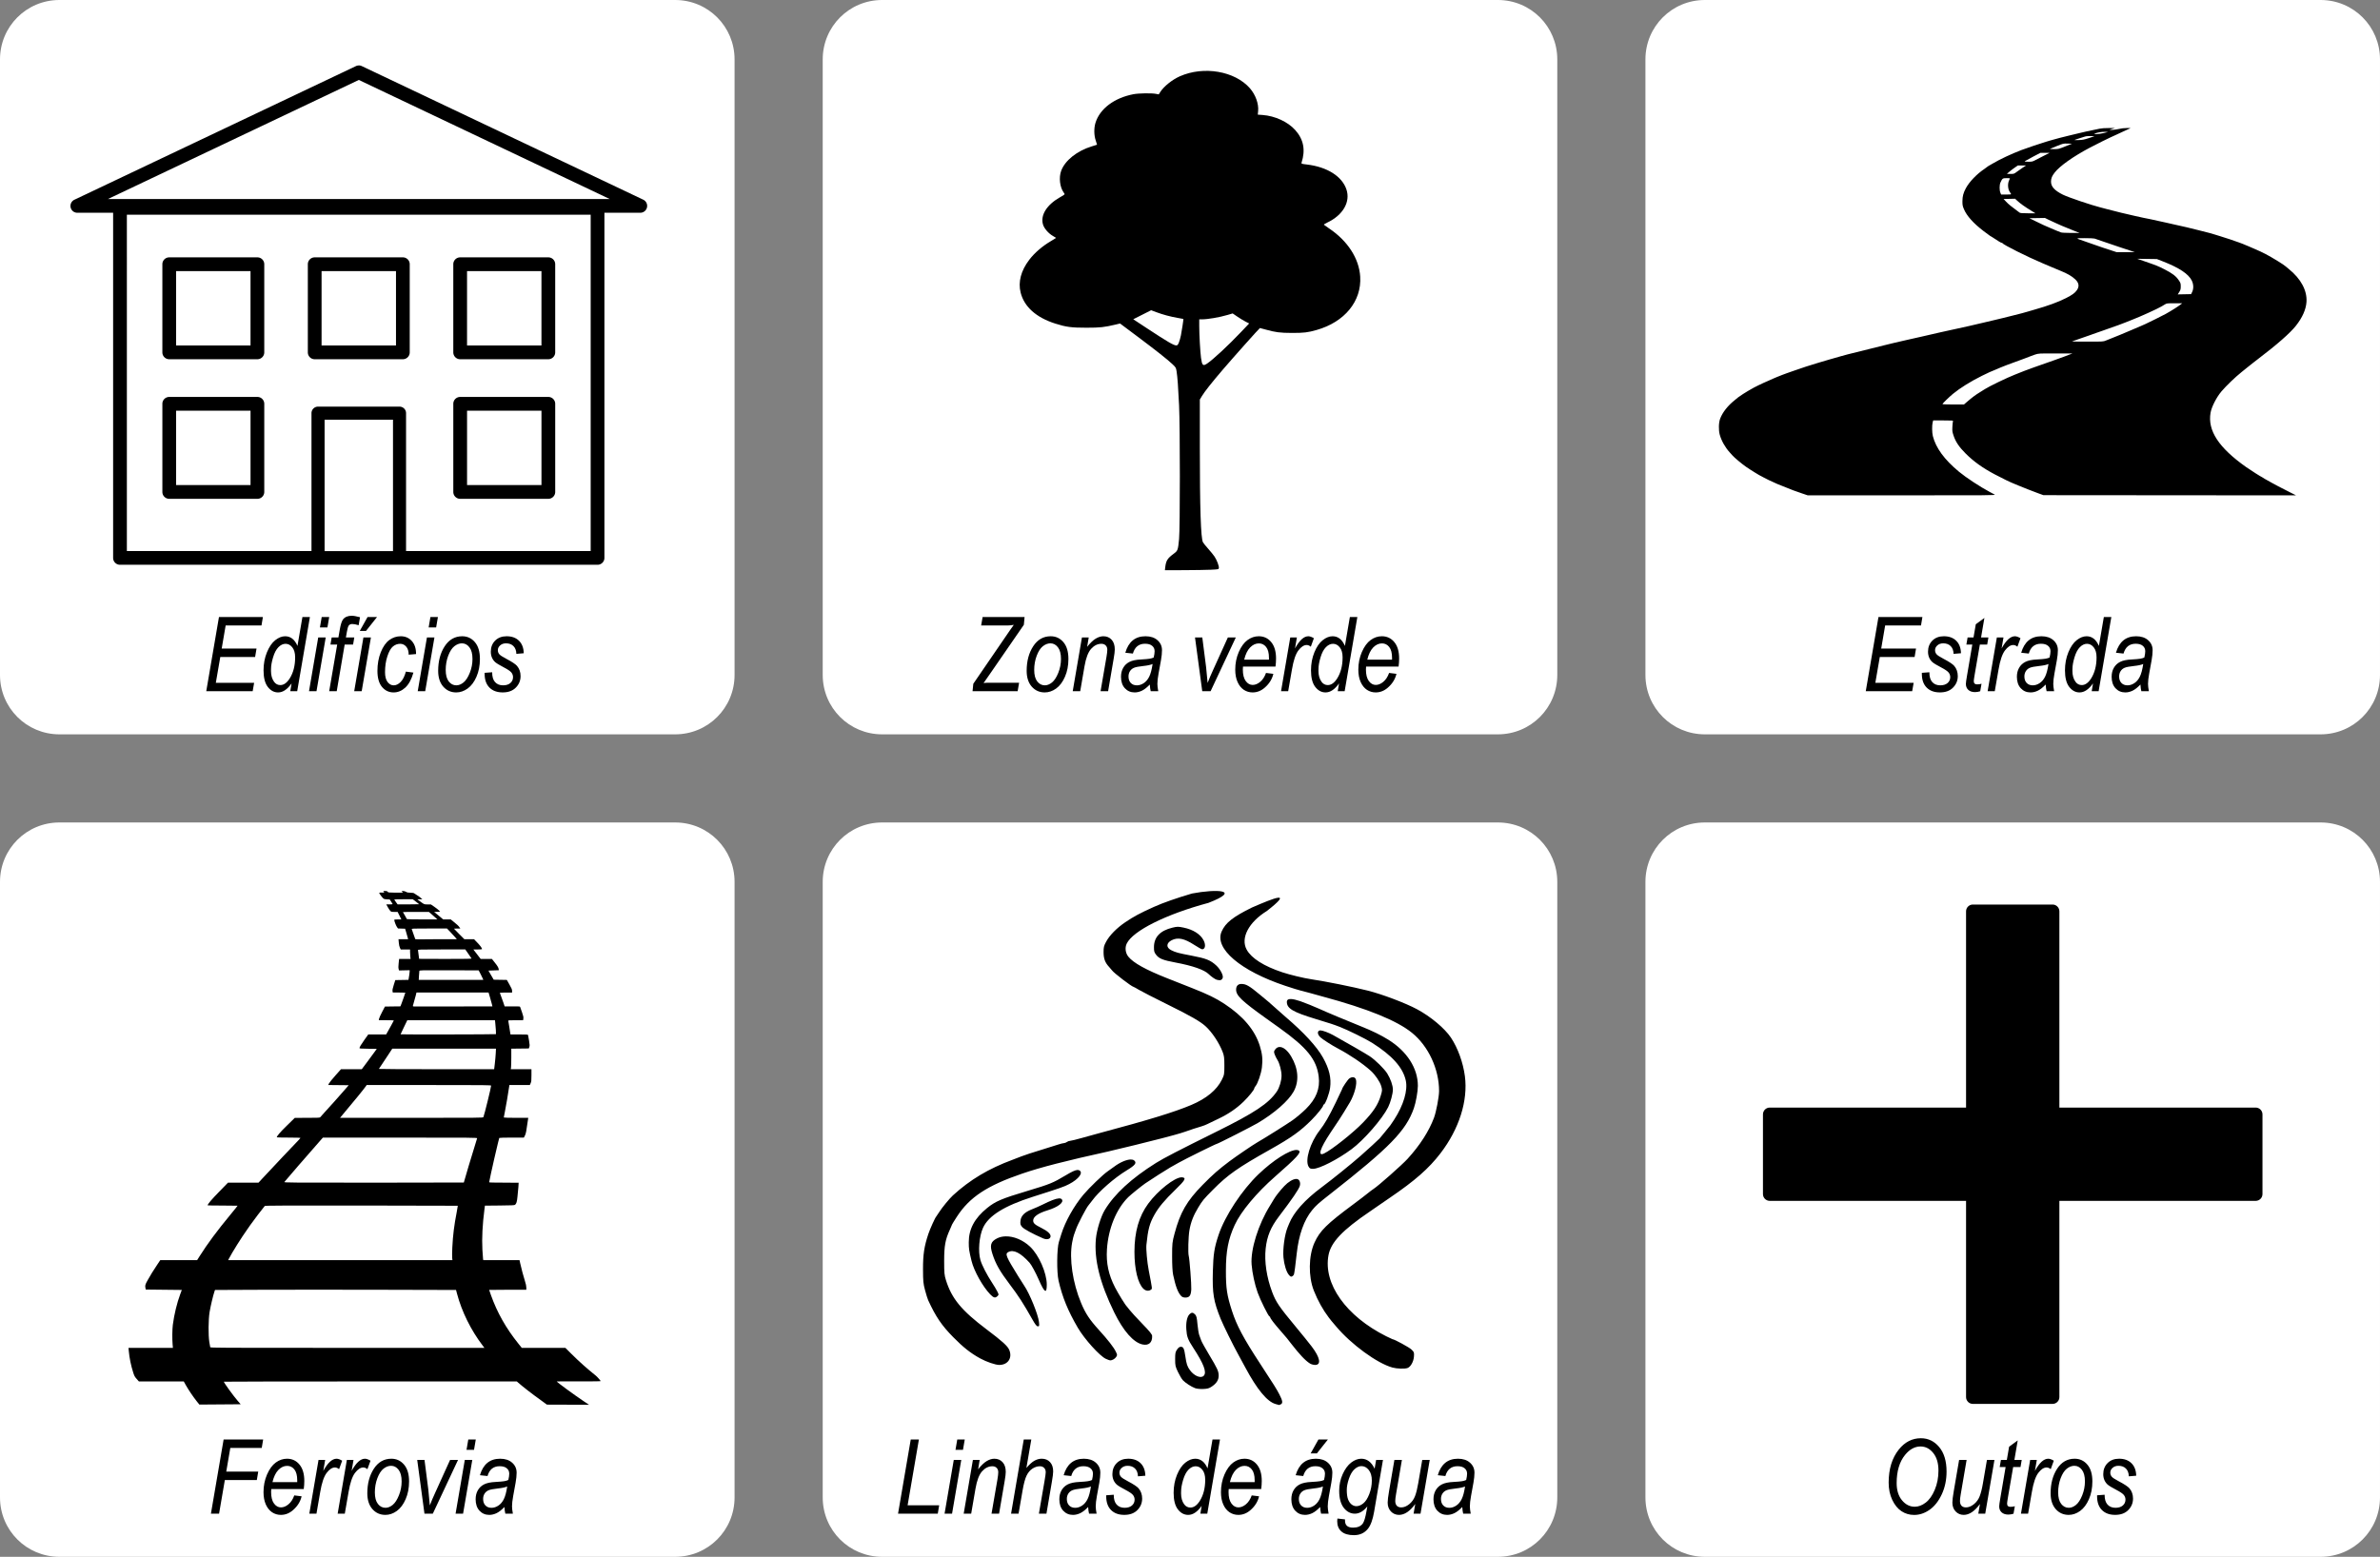 <svg version="1.1" viewBox="0 0 810 530" xmlns="http://www.w3.org/2000/svg">
  <rect x="0" y="0" width="810" height="530" fill="#808080" stroke="none"/>
  <path id="buildings" d="m20.22-4.4824e-6h209.56c11.202 0 20.22 9.018 20.22 20.22v209.56c0 11.202-9.018 20.22-20.22 20.22h-209.56c-11.202 0-20.22-9.018-20.22-20.22v-209.56c0-11.202 9.018-20.22 20.22-20.22z" fill="#fff" stop-color="#000000"/>
  <path d="m119.72 209.63c-1.332 0-2.32 0.407-2.963 1.223-0.448 0.574-0.827 1.764-1.137 3.566l-0.449 2.6h-2.291l-0.412 2.412h2.291l-2.723 15.883h2.566l2.705-15.883h2.859l0.414-2.412h-2.859l0.344-1.963c0.195-1.125 0.419-1.844 0.672-2.154 0.264-0.31 0.649-0.465 1.154-0.465 0.574 0 1.297 0.138 2.17 0.414l0.465-2.723c-1.24-0.333-2.175-0.498-2.807-0.498zm-45.199 0.43-4.324 25.254h15.795l0.5-2.861h-13.039l1.516-8.783h11.852l0.482-2.877h-11.852l1.344-7.856h12.195l0.482-2.877h-14.951zm28.404 0-1.688 9.836c-0.942-2.193-2.339-3.289-4.188-3.289-1.114 0-2.232 0.442-3.357 1.326-1.125 0.884-2.074 2.261-2.844 4.133-0.769 1.86-1.154 3.911-1.154 6.15 0 2.503 0.483 4.381 1.447 5.633 0.965 1.252 2.136 1.877 3.514 1.877 1.608 0 3.135-1.022 4.582-3.066l-0.447 2.654h2.359l4.324-25.254h-2.549zm6.562 0-0.604 3.531h2.551l0.602-3.531h-2.549zm15.605 0-2.652 4.738h2.119l3.756-4.738h-3.223zm21.395 0-0.602 3.531h2.549l0.602-3.531h-2.549zm-10.111 6.547c-1.424 0-2.721 0.43-3.893 1.291-1.16 0.861-2.125 2.246-2.894 4.152-0.758 1.906-1.137 4.024-1.137 6.356 0 2.377 0.517 4.192 1.551 5.443 1.045 1.252 2.361 1.877 3.945 1.877 1.47 0 2.802-0.55 3.996-1.652 1.194-1.114 2.113-2.814 2.756-5.1l-2.566-0.328c-0.425 1.573-1.018 2.746-1.775 3.516s-1.55 1.152-2.377 1.152c-0.804 0-1.498-0.379-2.084-1.137-0.574-0.769-0.861-1.887-0.861-3.357 0-1.975 0.265-3.773 0.793-5.393 0.54-1.631 1.171-2.745 1.895-3.342 0.735-0.609 1.556-0.912 2.463-0.912 0.815 0 1.5 0.322 2.051 0.965 0.563 0.632 0.844 1.544 0.844 2.738l2.514-0.207c0.011-1.883-0.469-3.364-1.445-4.443-0.976-1.079-2.235-1.619-3.773-1.619zm20.93 0c-2.492 0-4.479 1.136-5.961 3.41s-2.221 5.058-2.221 8.354c0 2.274 0.578 4.072 1.738 5.393 1.16 1.309 2.63 1.963 4.41 1.963 1.355 0 2.648-0.442 3.877-1.326 1.24-0.896 2.244-2.234 3.014-4.014 0.781-1.78 1.172-3.8 1.172-6.062 0-2.469-0.568-4.371-1.705-5.703-1.137-1.344-2.579-2.014-4.324-2.014zm15.105 0c-1.608 0-2.905 0.493-3.893 1.48-0.988 0.988-1.48 2.246-1.48 3.773 0 0.746 0.132 1.423 0.396 2.031 0.264 0.597 0.631 1.108 1.102 1.533 0.482 0.413 1.47 1.01 2.963 1.791 1.298 0.678 2.143 1.252 2.533 1.723 0.379 0.471 0.568 1 0.568 1.586 0 0.815-0.305 1.487-0.914 2.016-0.609 0.517-1.435 0.773-2.481 0.773-1.148 0-2.055-0.367-2.721-1.102-0.666-0.735-0.994-1.849-0.982-3.342l-2.566 0.189v0.344c0 2.01 0.546 3.567 1.637 4.67 1.091 1.102 2.594 1.652 4.512 1.652 1.906 0 3.395-0.546 4.463-1.637 1.079-1.091 1.619-2.394 1.619-3.91 0-1.367-0.403-2.525-1.207-3.478-0.528-0.609-1.762-1.425-3.703-2.447-1.263-0.655-2.049-1.176-2.359-1.566-0.31-0.379-0.465-0.833-0.465-1.361 0-0.609 0.259-1.142 0.775-1.602 0.517-0.471 1.187-0.707 2.014-0.707 1.056 0 1.895 0.312 2.516 0.932 0.632 0.62 0.966 1.504 1 2.652l2.514-0.207c-0.046-1.826-0.586-3.243-1.619-4.254-1.034-1.022-2.441-1.533-4.221-1.533zm-64.113 0.412-3.135 18.295h2.551l3.135-18.295h-2.551zm15.383 0-3.135 18.295h2.549l3.137-18.295h-2.551zm21.619 0-3.135 18.295h2.549l3.135-18.295h-2.549zm11.92 1.998c1.011 0 1.86 0.454 2.549 1.361 0.689 0.896 1.033 2.217 1.033 3.963 0 1.608-0.303 3.174-0.912 4.701-0.609 1.527-1.321 2.625-2.137 3.291-0.815 0.655-1.63 0.98-2.445 0.98-1.034 0-1.895-0.442-2.584-1.326s-1.033-2.192-1.033-3.926c0-1.7 0.281-3.302 0.844-4.807 0.574-1.516 1.275-2.601 2.102-3.256 0.838-0.655 1.7-0.982 2.584-0.982zm-60.031 0.156c0.884 0 1.648 0.401 2.291 1.205 0.643 0.804 0.965 1.94 0.965 3.41 0 2.859-0.627 5.271-1.879 7.234-0.953 1.47-2.002 2.205-3.15 2.205-0.884 0-1.597-0.373-2.137-1.119-0.701-0.965-1.051-2.205-1.051-3.721l0.018-0.74c0-1.034 0.23-2.321 0.689-3.859 0.459-1.539 1.066-2.692 1.824-3.461 0.758-0.769 1.568-1.154 2.43-1.154z" stroke-width="1.323" style="font-variant-caps:normal;font-variant-east-asian:normal;font-variant-ligatures:normal;font-variant-numeric:normal;text-orientation:upright"/>
  <path id="green_area" d="m300.22-4.4824e-6h209.56c11.202 0 20.22 9.018 20.22 20.22v209.56c0 11.202-9.018 20.22-20.22 20.22h-209.56c-11.202 0-20.22-9.018-20.22-20.22v-209.56c0-11.202 9.018-20.22 20.22-20.22z" fill="#fff" stop-color="#000000"/>
  <path d="m334.42 210.06-0.5 2.877h9.045c0.505 0 1.194-0.069 2.066-0.207-0.39 0.517-0.804 1.097-1.24 1.74l-12.541 18.311-0.258 2.533h15.348l0.5-2.877h-10.697c-0.482 0-0.947 0.035-1.395 0.104l2.602-3.738 11.109-16.105 0.242-2.637h-14.281zm124.99 0-1.688 9.836c-0.942-2.193-2.337-3.289-4.186-3.289-1.114 0-2.234 0.442-3.359 1.326s-2.072 2.261-2.842 4.133c-0.769 1.86-1.154 3.911-1.154 6.15 0 2.503 0.483 4.381 1.447 5.633 0.965 1.252 2.136 1.877 3.514 1.877 1.608 0 3.135-1.022 4.582-3.066l-0.447 2.654h2.359l4.322-25.254h-2.549zm-101.82 6.547c-2.492 0-4.478 1.136-5.959 3.41-1.481 2.274-2.223 5.058-2.223 8.354 0 2.274 0.58 4.072 1.74 5.393 1.16 1.309 2.63 1.963 4.41 1.963 1.355 0 2.646-0.442 3.875-1.326 1.24-0.896 2.244-2.234 3.014-4.014 0.781-1.78 1.172-3.8 1.172-6.062 0-2.469-0.568-4.371-1.705-5.703-1.137-1.344-2.579-2.014-4.324-2.014zm17.916 0c-0.827 0-1.682 0.263-2.566 0.791-0.884 0.517-1.868 1.454-2.947 2.809l0.535-3.188h-2.309l-3.135 18.295h2.549l1.465-8.51c0.482-2.813 1.234-4.789 2.256-5.926 1.034-1.137 2.194-1.705 3.481-1.705 0.62 0 1.107 0.183 1.463 0.551 0.367 0.356 0.553 0.849 0.553 1.48 0 0.54-0.098 1.379-0.293 2.516l-1.998 11.594h2.566l1.895-11.076c0.253-1.447 0.379-2.494 0.379-3.137 0-1.435-0.362-2.543-1.086-3.324-0.712-0.781-1.647-1.17-2.807-1.17zm14.348 0c-3.491 0-5.782 1.872-6.873 5.615l2.584 0.275c0.632-2.228 2.01-3.342 4.135-3.342 1.056 0 1.861 0.234 2.412 0.705 0.563 0.459 0.844 1.074 0.844 1.844 0 0.551-0.104 1.264-0.311 2.137-0.379 0.184-0.839 0.32-1.379 0.412-0.528 0.092-1.51 0.179-2.945 0.26-1.7 0.08-3.009 0.355-3.928 0.826-0.907 0.459-1.612 1.125-2.117 1.998-0.505 0.873-0.758 1.895-0.758 3.066 0 1.642 0.436 2.939 1.309 3.893 0.884 0.953 1.992 1.43 3.324 1.43 0.85 0 1.689-0.2 2.516-0.602 0.827-0.402 1.711-1.098 2.652-2.086 0.057 0.942 0.161 1.701 0.311 2.275h2.566c-0.195-1.034-0.293-1.866-0.293-2.498 0-0.896 0.132-2.067 0.396-3.514l0.826-4.549c0.23-1.298 0.344-2.428 0.344-3.393 0-1.367-0.505-2.499-1.516-3.394-1.011-0.907-2.377-1.359-4.1-1.359zm38.533 0c-1.367 0-2.635 0.43-3.807 1.291-1.171 0.85-2.165 2.204-2.981 4.064-0.804 1.86-1.205 3.864-1.205 6.012 0 1.631 0.265 3.038 0.793 4.221 0.528 1.171 1.239 2.055 2.135 2.652 0.896 0.586 1.889 0.879 2.981 0.879 1.539 0 2.934-0.556 4.186-1.67 1.504-1.321 2.463-2.872 2.877-4.652l-2.498-0.309c-0.471 1.321-1.131 2.331-1.98 3.031-0.838 0.701-1.694 1.051-2.566 1.051-0.919 0-1.705-0.442-2.359-1.326-0.655-0.896-0.982-2.205-0.982-3.928 0-0.287 0.016-0.615 0.051-0.982h11.061c0.126-0.942 0.189-1.86 0.189-2.756 0-2.412-0.552-4.277-1.654-5.598-1.091-1.321-2.504-1.98-4.238-1.98zm16.881 0c-1.516 0-3.025 1.383-4.529 4.15l0.637-3.738h-2.256l-3.135 18.295h2.428l1.275-7.34c0.528-3.124 1.257-5.299 2.188-6.527 0.942-1.24 1.883-1.861 2.824-1.861 0.494 0 0.966 0.195 1.414 0.586l1.051-2.893c-0.746-0.448-1.38-0.672-1.897-0.672zm25.012 0c-1.367 0-2.635 0.43-3.807 1.291-1.171 0.85-2.165 2.204-2.981 4.064-0.804 1.86-1.205 3.864-1.205 6.012 0 1.631 0.265 3.038 0.793 4.221 0.528 1.171 1.239 2.055 2.135 2.652 0.896 0.586 1.889 0.879 2.981 0.879 1.539 0 2.934-0.556 4.186-1.67 1.504-1.321 2.463-2.872 2.877-4.652l-2.498-0.309c-0.471 1.321-1.131 2.331-1.98 3.031-0.838 0.701-1.694 1.051-2.566 1.051-0.919 0-1.705-0.442-2.359-1.326-0.655-0.896-0.982-2.205-0.982-3.928 0-0.287 0.016-0.615 0.051-0.982h11.059c0.126-0.942 0.191-1.86 0.191-2.756 0-2.412-0.552-4.277-1.654-5.598-1.091-1.321-2.504-1.98-4.238-1.98zm-63.578 0.412 2.463 18.295h2.842l8.578-18.295h-2.705l-4.994 11.008c-0.769 1.665-1.401 3.152-1.895 4.461-0.207-2.446-0.38-4.242-0.518-5.391l-1.291-10.078h-2.481zm-49.197 1.998c1.011 0 1.862 0.454 2.551 1.361 0.689 0.896 1.033 2.217 1.033 3.963 0 1.608-0.305 3.174-0.914 4.701-0.609 1.527-1.319 2.625-2.135 3.291-0.815 0.655-1.632 0.98-2.447 0.98-1.034 0-1.895-0.442-2.584-1.326s-1.033-2.192-1.033-3.926c0-1.7 0.281-3.302 0.844-4.807 0.574-1.516 1.275-2.601 2.102-3.256 0.838-0.655 1.7-0.982 2.584-0.982zm70.936 0.018c0.999 0 1.82 0.407 2.463 1.223 0.643 0.815 0.965 2.039 0.965 3.67v0.637h-8.424c0.448-1.849 1.12-3.232 2.016-4.15 0.907-0.919 1.901-1.379 2.981-1.379zm41.893 0c0.999 0 1.82 0.407 2.463 1.223s0.965 2.039 0.965 3.67v0.637h-8.424c0.448-1.849 1.12-3.232 2.016-4.15 0.907-0.919 1.901-1.379 2.981-1.379zm-16.658 0.139c0.884 0 1.648 0.401 2.291 1.205 0.643 0.804 0.965 1.94 0.965 3.41 0 2.859-0.625 5.271-1.877 7.234-0.953 1.47-2.004 2.205-3.152 2.205-0.884 0-1.597-0.373-2.137-1.119-0.701-0.965-1.051-2.205-1.051-3.721l0.018-0.74c0-1.034 0.23-2.321 0.689-3.859 0.459-1.539 1.068-2.692 1.826-3.461 0.758-0.769 1.567-1.154 2.428-1.154zm-61.408 6.873c-0.287 1.929-0.672 3.369-1.154 4.322-0.471 0.953-1.086 1.682-1.844 2.188-0.758 0.505-1.544 0.758-2.359 0.758-0.861 0-1.55-0.269-2.066-0.809-0.517-0.54-0.775-1.275-0.775-2.205 0-0.678 0.161-1.274 0.482-1.791 0.322-0.517 0.77-0.902 1.344-1.154s1.631-0.46 3.17-0.621c1.504-0.161 2.571-0.389 3.203-0.688z" stroke-width="1.323" style="font-variant-caps:normal;font-variant-east-asian:normal;font-variant-ligatures:normal;font-variant-numeric:normal;text-orientation:upright"/>
  <path id="road" d="m580.22-4.4824e-6h209.56c11.202 0 20.22 9.018 20.22 20.22v209.56c0 11.202-9.018 20.22-20.22 20.22h-209.56c-11.202 0-20.22-9.018-20.22-20.22v-209.56c0-11.202 9.018-20.22 20.22-20.22z" fill="#fff" stop-color="#000000"/>
  <path d="m639.31 210.06-4.322 25.254h15.795l0.5-2.861h-13.039l1.516-8.783h11.85l0.482-2.877h-11.85l1.344-7.856h12.195l0.482-2.877h-14.953zm76.705 0-1.688 9.836c-0.942-2.193-2.337-3.289-4.186-3.289-1.114 0-2.234 0.442-3.359 1.326s-2.072 2.261-2.842 4.133c-0.769 1.86-1.154 3.911-1.154 6.15 0 2.503 0.483 4.381 1.447 5.633 0.965 1.252 2.136 1.877 3.514 1.877 1.608 0 3.135-1.022 4.582-3.066l-0.447 2.654h2.359l4.324-25.254h-2.551zm-40.652 0.311-2.928 2.152-0.775 4.496h-2.016l-0.412 2.412h2.016l-1.809 10.629c-0.253 1.447-0.379 2.372-0.379 2.773 0 0.85 0.275 1.526 0.826 2.031 0.563 0.505 1.32 0.758 2.273 0.758 0.574 0 1.165-0.098 1.773-0.293l0.449-2.549c-0.448 0.138-0.953 0.207-1.516 0.207-0.379 0-0.662-0.092-0.846-0.275-0.184-0.184-0.275-0.477-0.275-0.879 0-0.23 0.11-0.993 0.328-2.291l1.74-10.111h2.498l0.412-2.412h-2.498l1.137-6.648zm-13.814 6.236c-1.608 0-2.905 0.493-3.893 1.48-0.988 0.988-1.48 2.246-1.48 3.773 0 0.746 0.13 1.423 0.395 2.031 0.264 0.597 0.633 1.108 1.103 1.533 0.482 0.413 1.47 1.01 2.963 1.791 1.298 0.678 2.141 1.252 2.531 1.723 0.379 0.471 0.568 1 0.568 1.586 0 0.815-0.303 1.487-0.912 2.016-0.609 0.517-1.435 0.773-2.481 0.773-1.148 0-2.057-0.367-2.723-1.102-0.666-0.735-0.992-1.849-0.98-3.342l-2.566 0.189v0.344c0 2.01 0.544 3.567 1.635 4.67 1.091 1.102 2.596 1.652 4.514 1.652 1.906 0 3.393-0.546 4.461-1.637 1.079-1.091 1.619-2.394 1.619-3.91 0-1.367-0.401-2.525-1.205-3.478-0.528-0.609-1.762-1.425-3.703-2.447-1.263-0.655-2.049-1.176-2.359-1.566-0.31-0.379-0.467-0.833-0.467-1.361 0-0.609 0.259-1.142 0.775-1.602 0.517-0.471 1.189-0.707 2.016-0.707 1.056 0 1.895 0.312 2.516 0.932 0.632 0.62 0.964 1.504 0.998 2.652l2.516-0.207c-0.046-1.826-0.586-3.243-1.619-4.254-1.034-1.022-2.441-1.533-4.221-1.533zm24.203 0c-1.516 0-3.027 1.383-4.531 4.15l0.637-3.738h-2.256l-3.135 18.295h2.428l1.275-7.34c0.528-3.124 1.257-5.299 2.188-6.527 0.942-1.24 1.885-1.861 2.826-1.861 0.494 0 0.964 0.195 1.412 0.586l1.051-2.893c-0.746-0.448-1.378-0.672-1.895-0.672zm9.008 0c-3.491 0-5.782 1.872-6.873 5.615l2.584 0.275c0.632-2.228 2.01-3.342 4.135-3.342 1.056 0 1.861 0.234 2.412 0.705 0.563 0.459 0.844 1.074 0.844 1.844 0 0.551-0.104 1.264-0.311 2.137-0.379 0.184-0.839 0.32-1.379 0.412-0.528 0.092-1.51 0.179-2.945 0.26-1.7 0.08-3.009 0.355-3.928 0.826-0.907 0.459-1.612 1.125-2.117 1.998-0.505 0.873-0.758 1.895-0.758 3.066 0 1.642 0.436 2.939 1.309 3.893 0.884 0.953 1.992 1.43 3.324 1.43 0.85 0 1.689-0.2 2.516-0.602 0.827-0.402 1.711-1.098 2.652-2.086 0.057 0.942 0.161 1.701 0.311 2.275h2.566c-0.195-1.034-0.293-1.866-0.293-2.498 0-0.896 0.132-2.067 0.396-3.514l0.826-4.549c0.23-1.298 0.344-2.428 0.344-3.393 0-1.367-0.505-2.499-1.516-3.394-1.011-0.907-2.377-1.359-4.1-1.359zm32.246 0c-3.491 0-5.782 1.872-6.873 5.615l2.584 0.275c0.632-2.228 2.01-3.342 4.135-3.342 1.056 0 1.861 0.234 2.412 0.705 0.563 0.459 0.844 1.074 0.844 1.844 0 0.551-0.104 1.264-0.311 2.137-0.379 0.184-0.839 0.32-1.379 0.412-0.528 0.092-1.51 0.179-2.945 0.26-1.7 0.08-3.009 0.355-3.928 0.826-0.907 0.459-1.612 1.125-2.117 1.998-0.505 0.873-0.758 1.895-0.758 3.066 0 1.642 0.436 2.939 1.309 3.893 0.884 0.953 1.992 1.43 3.324 1.43 0.85 0 1.689-0.2 2.516-0.602 0.827-0.402 1.711-1.098 2.652-2.086 0.057 0.942 0.161 1.701 0.311 2.275h2.566c-0.195-1.034-0.293-1.866-0.293-2.498 0-0.896 0.132-2.067 0.396-3.514l0.826-4.549c0.23-1.298 0.344-2.428 0.344-3.393 0-1.367-0.505-2.499-1.516-3.394-1.011-0.907-2.377-1.359-4.1-1.359zm-16.727 2.566c0.884 0 1.648 0.401 2.291 1.205 0.643 0.804 0.965 1.94 0.965 3.41 0 2.859-0.625 5.271-1.877 7.234-0.953 1.47-2.004 2.205-3.152 2.205-0.884 0-1.597-0.373-2.137-1.119-0.701-0.965-1.051-2.205-1.051-3.721l0.018-0.74c0-1.034 0.23-2.321 0.689-3.859 0.459-1.539 1.068-2.692 1.826-3.461 0.758-0.769 1.567-1.154 2.428-1.154zm-13.107 6.873c-0.287 1.929-0.672 3.369-1.154 4.322-0.471 0.953-1.086 1.682-1.844 2.188s-1.544 0.758-2.359 0.758c-0.861 0-1.55-0.269-2.066-0.809-0.517-0.54-0.775-1.275-0.775-2.205 0-0.678 0.161-1.274 0.482-1.791 0.322-0.517 0.77-0.902 1.344-1.154 0.574-0.253 1.629-0.46 3.168-0.621 1.504-0.161 2.574-0.389 3.205-0.688zm32.246 0c-0.287 1.929-0.672 3.369-1.154 4.322-0.471 0.953-1.086 1.682-1.844 2.188s-1.544 0.758-2.359 0.758c-0.861 0-1.55-0.269-2.066-0.809s-0.775-1.275-0.775-2.205c0-0.678 0.161-1.274 0.482-1.791 0.322-0.517 0.77-0.902 1.344-1.154s1.629-0.46 3.168-0.621c1.504-0.161 2.574-0.389 3.205-0.688z" stroke-width="1.323" style="font-variant-caps:normal;font-variant-east-asian:normal;font-variant-ligatures:normal;font-variant-numeric:normal;text-orientation:upright"/>
  <path id="railroad" d="m20.22 280h209.56c11.202 0 20.22 9.018 20.22 20.22v209.56c0 11.202-9.018 20.22-20.22 20.22h-209.56c-11.202 0-20.22-9.018-20.22-20.22v-209.56c0-11.202 9.018-20.22 20.22-20.22z" fill="#fff" stop-color="#000000"/>
  <path d="m76.107 490.06-4.324 25.254h2.773l1.965-11.455h10.885l0.482-2.877h-10.885l1.377-8.045h10.697l0.482-2.877h-13.453zm83.268 0-0.604 3.531h2.551l0.602-3.531h-2.549zm-61.701 6.547c-1.367 0-2.635 0.43-3.807 1.291-1.171 0.85-2.165 2.204-2.981 4.064-0.804 1.86-1.205 3.864-1.205 6.012 0 1.631 0.263 3.038 0.791 4.221 0.528 1.171 1.241 2.055 2.137 2.652 0.896 0.586 1.889 0.879 2.981 0.879 1.539 0 2.934-0.556 4.186-1.67 1.504-1.321 2.463-2.872 2.877-4.652l-2.498-0.309c-0.471 1.321-1.131 2.331-1.98 3.031-0.838 0.701-1.694 1.051-2.566 1.051-0.919 0-1.707-0.442-2.361-1.326-0.655-0.896-0.98-2.205-0.98-3.928 0-0.287 0.016-0.615 0.051-0.982h11.059c0.126-0.942 0.189-1.86 0.189-2.756 0-2.412-0.552-4.277-1.654-5.598-1.091-1.321-2.502-1.98-4.236-1.98zm16.881 0c-1.516 0-3.027 1.383-4.531 4.15l0.639-3.738h-2.258l-3.135 18.295h2.43l1.273-7.34c0.528-3.124 1.259-5.299 2.189-6.527 0.942-1.24 1.883-1.861 2.824-1.861 0.494 0 0.964 0.196 1.412 0.586l1.051-2.893c-0.746-0.448-1.378-0.672-1.895-0.672zm9.646 0c-1.516 0-3.027 1.383-4.531 4.15l0.639-3.738h-2.258l-3.135 18.295h2.43l1.273-7.34c0.528-3.124 1.257-5.299 2.188-6.527 0.942-1.24 1.885-1.861 2.826-1.861 0.494 0 0.964 0.196 1.412 0.586l1.051-2.893c-0.746-0.448-1.378-0.672-1.895-0.672zm8.992 0c-2.492 0-4.479 1.136-5.961 3.41-1.481 2.274-2.223 5.058-2.223 8.354 0 2.274 0.58 4.072 1.74 5.393 1.16 1.309 2.63 1.963 4.41 1.963 1.355 0 2.646-0.442 3.875-1.326 1.24-0.896 2.246-2.234 3.016-4.014 0.781-1.78 1.17-3.8 1.17-6.062 0-2.469-0.568-4.371-1.705-5.703-1.137-1.344-2.577-2.014-4.322-2.014zm37.018 0c-3.491 0-5.782 1.872-6.873 5.615l2.584 0.275c0.632-2.228 2.008-3.342 4.133-3.342 1.056 0 1.861 0.234 2.412 0.705 0.563 0.459 0.844 1.074 0.844 1.844 0 0.551-0.104 1.264-0.311 2.137-0.379 0.184-0.837 0.32-1.377 0.412-0.528 0.092-1.51 0.179-2.945 0.26-1.7 0.08-3.009 0.355-3.928 0.826-0.907 0.459-1.614 1.125-2.119 1.998-0.505 0.873-0.758 1.895-0.758 3.066 0 1.642 0.436 2.939 1.309 3.893 0.884 0.953 1.992 1.43 3.324 1.43 0.85 0 1.689-0.202 2.516-0.604 0.827-0.402 1.711-1.096 2.652-2.084 0.057 0.942 0.161 1.701 0.311 2.275h2.566c-0.195-1.034-0.293-1.866-0.293-2.498 0-0.896 0.132-2.067 0.396-3.514l0.826-4.549c0.23-1.298 0.346-2.428 0.346-3.393 0-1.367-0.505-2.499-1.516-3.394-1.011-0.907-2.377-1.359-4.1-1.359zm-28.217 0.412 2.465 18.295h2.842l8.578-18.295h-2.705l-4.994 11.008c-0.769 1.665-1.403 3.152-1.897 4.461-0.207-2.446-0.378-4.242-0.516-5.391l-1.293-10.078h-2.481zm16.193 0-3.137 18.295h2.551l3.135-18.295h-2.549zm-25.082 1.998c1.011 0 1.862 0.454 2.551 1.361 0.689 0.896 1.033 2.217 1.033 3.963 0 1.608-0.303 3.174-0.912 4.701-0.609 1.527-1.321 2.625-2.137 3.291-0.815 0.655-1.63 0.98-2.445 0.98-1.034 0-1.895-0.442-2.584-1.326-0.689-0.884-1.035-2.192-1.035-3.926 0-1.7 0.283-3.302 0.846-4.807 0.574-1.516 1.275-2.601 2.102-3.256 0.838-0.655 1.698-0.982 2.582-0.982zm-35.381 0.018c0.999 0 1.822 0.407 2.465 1.223 0.643 0.815 0.963 2.039 0.963 3.67v0.637h-8.422c0.448-1.849 1.12-3.232 2.016-4.15 0.907-0.919 1.899-1.379 2.978-1.379zm74.896 7.012c-0.287 1.929-0.672 3.369-1.154 4.322-0.471 0.953-1.084 1.682-1.842 2.188-0.758 0.505-1.546 0.758-2.361 0.758-0.861 0-1.55-0.269-2.066-0.809-0.517-0.54-0.775-1.275-0.775-2.205 0-0.678 0.161-1.274 0.482-1.791 0.322-0.517 0.77-0.902 1.344-1.154s1.631-0.46 3.17-0.621c1.504-0.161 2.571-0.389 3.203-0.688z" stroke-width="1.323" style="font-variant-caps:normal;font-variant-east-asian:normal;font-variant-ligatures:normal;font-variant-numeric:normal;text-orientation:upright"/>
  <path id="waterlines" d="m300.22 280h209.56c11.202 0 20.22 9.018 20.22 20.22v209.56c0 11.202-9.018 20.22-20.22 20.22h-209.56c-11.202 0-20.22-9.018-20.22-20.22v-209.56c0-11.202 9.018-20.22 20.22-20.22z" fill="#fff" stop-color="#000000"/>
  <path d="m309.96 490.06-4.324 25.254h13.521l0.482-2.861h-10.748l3.842-22.393h-2.773zm15.83 0-0.604 3.531h2.549l0.604-3.531h-2.549zm22.633 0-4.322 25.254h2.549l1.361-7.856c0.413-2.389 0.872-4.095 1.377-5.117 0.505-1.034 1.167-1.82 1.982-2.359 0.815-0.54 1.665-0.809 2.549-0.809 0.597 0 1.074 0.183 1.43 0.551 0.367 0.367 0.551 0.86 0.551 1.48 0 0.425-0.138 1.437-0.414 3.033l-1.912 11.076h2.568l1.842-10.801c0.299-1.722 0.449-2.918 0.449-3.584 0-1.344-0.356-2.401-1.068-3.17-0.712-0.769-1.659-1.152-2.842-1.152-0.827 0-1.654 0.228-2.481 0.688-0.815 0.459-1.724 1.282-2.723 2.465l1.672-9.699h-2.568zm64.234 0-1.688 9.836c-0.942-2.193-2.337-3.289-4.186-3.289-1.114 0-2.234 0.442-3.359 1.326s-2.072 2.261-2.842 4.133c-0.769 1.86-1.154 3.911-1.154 6.15 0 2.503 0.483 4.381 1.447 5.633 0.965 1.252 2.136 1.877 3.514 1.877 1.608 0 3.135-1.022 4.582-3.066l-0.447 2.654h2.359l4.322-25.254h-2.549zm36.053 0-2.652 4.738h2.119l3.756-4.738h-3.223zm-110.31 6.547c-0.827 0-1.684 0.263-2.568 0.791-0.884 0.517-1.866 1.454-2.945 2.809l0.535-3.188h-2.309l-3.135 18.295h2.549l1.465-8.51c0.482-2.813 1.234-4.789 2.256-5.926 1.034-1.137 2.194-1.705 3.481-1.705 0.62 0 1.107 0.183 1.463 0.551 0.367 0.356 0.551 0.849 0.551 1.48 0 0.54-0.096 1.379-0.291 2.516l-2 11.594h2.568l1.895-11.076c0.253-1.447 0.379-2.494 0.379-3.137 0-1.435-0.362-2.543-1.086-3.324-0.712-0.781-1.647-1.17-2.807-1.17zm30.471 0c-3.491 0-5.782 1.872-6.873 5.615l2.584 0.275c0.632-2.228 2.01-3.342 4.135-3.342 1.056 0 1.859 0.234 2.41 0.705 0.563 0.459 0.846 1.074 0.846 1.844 0 0.551-0.104 1.264-0.311 2.137-0.379 0.184-0.839 0.32-1.379 0.412-0.528 0.092-1.51 0.179-2.945 0.26-1.7 0.08-3.009 0.355-3.928 0.826-0.907 0.459-1.612 1.125-2.117 1.998-0.505 0.873-0.758 1.895-0.758 3.066 0 1.642 0.436 2.939 1.309 3.893 0.884 0.953 1.992 1.43 3.324 1.43 0.85 0 1.689-0.202 2.516-0.604 0.827-0.402 1.711-1.096 2.652-2.084 0.057 0.942 0.161 1.701 0.311 2.275h2.566c-0.195-1.034-0.293-1.866-0.293-2.498 0-0.896 0.132-2.067 0.396-3.514l0.826-4.549c0.23-1.298 0.344-2.428 0.344-3.393 0-1.367-0.505-2.499-1.516-3.394-1.011-0.907-2.377-1.359-4.1-1.359zm15.09 0c-1.608 0-2.905 0.493-3.893 1.48-0.988 0.988-1.482 2.246-1.482 3.773 0 0.746 0.132 1.423 0.396 2.031 0.264 0.597 0.633 1.108 1.103 1.533 0.482 0.413 1.47 1.01 2.963 1.791 1.298 0.678 2.141 1.252 2.531 1.723 0.379 0.471 0.568 1 0.568 1.586 0 0.815-0.303 1.487-0.912 2.016-0.609 0.517-1.435 0.773-2.481 0.773-1.148 0-2.057-0.367-2.723-1.102-0.666-0.735-0.994-1.849-0.982-3.342l-2.566 0.189v0.344c0 2.01 0.546 3.566 1.637 4.668 1.091 1.102 2.596 1.654 4.514 1.654 1.906 0 3.393-0.546 4.461-1.637 1.079-1.091 1.619-2.394 1.619-3.91 0-1.367-0.401-2.525-1.205-3.478-0.528-0.609-1.762-1.425-3.703-2.447-1.263-0.655-2.051-1.176-2.361-1.566-0.31-0.379-0.465-0.833-0.465-1.361 0-0.609 0.259-1.142 0.775-1.602 0.517-0.471 1.189-0.707 2.016-0.707 1.056 0 1.895 0.312 2.516 0.932 0.632 0.62 0.964 1.504 0.998 2.652l2.516-0.207c-0.046-1.826-0.586-3.243-1.619-4.254-1.034-1.022-2.441-1.533-4.221-1.533zm39.566 0c-1.367 0-2.635 0.43-3.807 1.291-1.171 0.85-2.165 2.204-2.981 4.064-0.804 1.86-1.205 3.864-1.205 6.012 0 1.631 0.265 3.038 0.793 4.221 0.528 1.171 1.239 2.055 2.135 2.652 0.896 0.586 1.889 0.879 2.981 0.879 1.539 0 2.934-0.556 4.186-1.67 1.504-1.321 2.463-2.872 2.877-4.652l-2.498-0.309c-0.471 1.321-1.131 2.331-1.98 3.031-0.838 0.701-1.694 1.051-2.566 1.051-0.919 0-1.705-0.442-2.359-1.326-0.655-0.896-0.982-2.205-0.982-3.928 0-0.287 0.016-0.615 0.051-0.982h11.059c0.126-0.942 0.191-1.86 0.191-2.756 0-2.412-0.552-4.277-1.654-5.598-1.091-1.321-2.504-1.98-4.238-1.98zm24.307 0c-3.491 0-5.782 1.872-6.873 5.615l2.582 0.275c0.632-2.228 2.01-3.342 4.135-3.342 1.056 0 1.861 0.234 2.412 0.705 0.563 0.459 0.844 1.074 0.844 1.844 0 0.551-0.104 1.264-0.311 2.137-0.379 0.184-0.837 0.32-1.377 0.412-0.528 0.092-1.51 0.179-2.945 0.26-1.7 0.08-3.009 0.355-3.928 0.826-0.907 0.459-1.614 1.125-2.119 1.998-0.505 0.873-0.758 1.895-0.758 3.066 0 1.642 0.436 2.939 1.309 3.893 0.884 0.953 1.992 1.43 3.324 1.43 0.85 0 1.689-0.202 2.516-0.604 0.827-0.402 1.711-1.096 2.652-2.084 0.057 0.942 0.161 1.701 0.311 2.275h2.566c-0.195-1.034-0.293-1.866-0.293-2.498 0-0.896 0.132-2.067 0.396-3.514l0.826-4.549c0.23-1.298 0.346-2.428 0.346-3.393 0-1.367-0.505-2.499-1.516-3.394-1.011-0.907-2.377-1.359-4.1-1.359zm15.451 0c-1.148 0-2.293 0.436-3.43 1.309-1.125 0.861-2.089 2.177-2.893 3.945-0.792 1.757-1.189 3.633-1.189 5.631 0 2.538 0.517 4.479 1.551 5.822 1.045 1.332 2.308 2 3.789 2 1.493 0 2.906-0.823 4.238-2.465l-0.258 1.482c-0.39 2.251-0.828 3.709-1.311 4.375-0.689 0.907-1.774 1.361-3.256 1.361-0.953 0-1.654-0.202-2.102-0.604-0.448-0.402-0.67-0.999-0.67-1.791v-0.414l-2.584-0.293c-0.046 0.345-0.07 0.654-0.07 0.93 0 1.47 0.472 2.625 1.414 3.463 0.953 0.85 2.383 1.275 4.289 1.275 2.01 0 3.6-0.735 4.771-2.205 0.93-1.171 1.625-3.09 2.084-5.754l3.014-17.656h-2.326l-0.516 2.998c-1.068-2.274-2.583-3.41-4.547-3.41zm32.918 0c-3.491 0-5.782 1.872-6.873 5.615l2.582 0.275c0.632-2.228 2.01-3.342 4.135-3.342 1.056 0 1.861 0.234 2.412 0.705 0.563 0.459 0.844 1.074 0.844 1.844 0 0.551-0.104 1.264-0.311 2.137-0.379 0.184-0.837 0.32-1.377 0.412-0.528 0.092-1.51 0.179-2.945 0.26-1.7 0.08-3.009 0.355-3.928 0.826-0.907 0.459-1.614 1.125-2.119 1.998-0.505 0.873-0.758 1.895-0.758 3.066 0 1.642 0.436 2.939 1.309 3.893 0.884 0.953 1.992 1.43 3.324 1.43 0.85 0 1.689-0.202 2.516-0.604 0.827-0.402 1.711-1.096 2.652-2.084 0.057 0.942 0.161 1.701 0.311 2.275h2.566c-0.195-1.034-0.293-1.866-0.293-2.498 0-0.896 0.132-2.067 0.396-3.514l0.826-4.549c0.23-1.298 0.346-2.428 0.346-3.393 0-1.367-0.505-2.499-1.516-3.394-1.011-0.907-2.377-1.359-4.1-1.359zm-171.6 0.412-3.135 18.295h2.549l3.135-18.295h-2.549zm149.96 0-1.809 10.561c-0.322 1.86-0.482 3.18-0.482 3.961 0 1.229 0.369 2.233 1.103 3.014 0.746 0.781 1.665 1.172 2.756 1.172 1.883 0 3.726-1.24 5.529-3.721l-0.568 3.309h2.359l3.135-18.295h-2.549l-1.361 7.906c-0.31 1.849-0.677 3.325-1.102 4.428-0.413 1.091-1.073 2.003-1.98 2.738-0.896 0.723-1.798 1.086-2.705 1.086-0.643 0-1.142-0.183-1.498-0.551-0.356-0.379-0.535-0.931-0.535-1.654-1e-5 -0.528 0.087-1.28 0.26-2.256l1.998-11.697h-2.551zm-50.986 2.016c0.999 0 1.82 0.407 2.463 1.223s0.965 2.039 0.965 3.67v0.637h-8.424c0.448-1.849 1.12-3.232 2.016-4.15 0.907-0.919 1.901-1.379 2.981-1.379zm39.756 0.086c0.976 0 1.809 0.436 2.498 1.309 0.701 0.873 1.051 2.08 1.051 3.619 0 1.562-0.287 3.089-0.861 4.582-0.574 1.481-1.258 2.542-2.051 3.186-0.792 0.632-1.572 0.947-2.342 0.947-0.574 0-1.12-0.196-1.637-0.586-0.505-0.402-0.906-0.986-1.205-1.756-0.287-0.769-0.432-1.839-0.432-3.205 0-1.079 0.242-2.342 0.725-3.789 0.494-1.458 1.125-2.538 1.895-3.238 0.781-0.712 1.567-1.068 2.359-1.068zm-56.414 0.053c0.884 0 1.648 0.401 2.291 1.205 0.643 0.804 0.965 1.94 0.965 3.41 0 2.859-0.625 5.271-1.877 7.234-0.953 1.47-2.004 2.205-3.152 2.205-0.884 0-1.597-0.373-2.137-1.119-0.701-0.965-1.051-2.205-1.051-3.721l0.018-0.74c0-1.034 0.23-2.321 0.689-3.859 0.459-1.539 1.068-2.692 1.826-3.461 0.758-0.769 1.567-1.154 2.428-1.154zm-35.639 6.873c-0.287 1.929-0.672 3.369-1.154 4.322-0.471 0.953-1.086 1.682-1.844 2.188s-1.544 0.758-2.359 0.758c-0.861 0-1.55-0.269-2.066-0.809-0.517-0.54-0.775-1.275-0.775-2.205 0-0.678 0.161-1.274 0.482-1.791 0.322-0.517 0.77-0.902 1.344-1.154 0.574-0.253 1.629-0.46 3.168-0.621 1.504-0.161 2.574-0.389 3.205-0.688zm78.961 0c-0.287 1.929-0.672 3.369-1.154 4.322-0.471 0.953-1.084 1.682-1.842 2.188s-1.546 0.758-2.361 0.758c-0.861 0-1.55-0.269-2.066-0.809-0.517-0.54-0.775-1.275-0.775-2.205 0-0.678 0.161-1.274 0.482-1.791 0.322-0.517 0.77-0.902 1.344-1.154s1.631-0.46 3.17-0.621c1.504-0.161 2.571-0.389 3.203-0.688zm48.369 0c-0.287 1.929-0.672 3.369-1.154 4.322-0.471 0.953-1.084 1.682-1.842 2.188s-1.546 0.758-2.361 0.758c-0.861 0-1.55-0.269-2.066-0.809-0.517-0.54-0.775-1.275-0.775-2.205 0-0.678 0.161-1.274 0.482-1.791 0.322-0.517 0.77-0.902 1.344-1.154s1.631-0.46 3.17-0.621c1.504-0.161 2.571-0.389 3.203-0.688z" stroke-width="1.323" style="font-variant-caps:normal;font-variant-east-asian:normal;font-variant-ligatures:normal;font-variant-numeric:normal;text-orientation:upright"/>
  <path id="other" d="m580.22 280h209.56c11.202 0 20.22 9.018 20.22 20.22v209.56c0 11.202-9.018 20.22-20.22 20.22h-209.56c-11.202 0-20.22-9.018-20.22-20.22v-209.56c0-11.202 9.018-20.22 20.22-20.22z" fill="#fff" stop-color="#000000"/>
  <path d="m653.75 489.63c-2.951 0-5.454 1.279-7.51 3.84-2.308 2.882-3.463 6.638-3.463 11.266 0 2.193 0.407 4.152 1.223 5.875 0.815 1.722 1.86 3.008 3.135 3.857 1.286 0.85 2.728 1.275 4.324 1.275 1.837 0 3.589-0.586 5.254-1.758 1.665-1.171 3.044-2.917 4.135-5.236 1.091-2.331 1.637-4.926 1.637-7.785 0-3.56-0.839-6.34-2.516-8.338-1.665-1.998-3.738-2.996-6.219-2.996zm32.953 0.74-2.93 2.152-0.775 4.496h-2.014l-0.414 2.412h2.016l-1.809 10.629c-0.253 1.447-0.379 2.372-0.379 2.773 0 0.85 0.275 1.526 0.826 2.031 0.563 0.505 1.32 0.758 2.273 0.758 0.574 0 1.167-0.098 1.775-0.293l0.447-2.549c-0.448 0.138-0.953 0.207-1.516 0.207-0.379 0-0.66-0.092-0.844-0.275s-0.275-0.477-0.275-0.879c0-0.23 0.108-0.993 0.326-2.291l1.74-10.111h2.498l0.412-2.412h-2.496l1.137-6.648zm-33.074 2.066c1.688 0 3.124 0.735 4.307 2.205 1.194 1.458 1.791 3.462 1.791 6.012 0 2.354-0.418 4.531-1.256 6.529-0.838 1.987-1.873 3.445-3.102 4.375-1.217 0.93-2.458 1.395-3.721 1.395-1.665 0-3.107-0.729-4.324-2.188-1.217-1.458-1.824-3.409-1.824-5.856 0-4.042 0.953-7.242 2.859-9.596 1.562-1.918 3.317-2.877 5.269-2.877zm43.461 4.17c-1.516 0-3.027 1.383-4.531 4.15l0.639-3.738h-2.258l-3.135 18.295h2.43l1.273-7.34c0.528-3.124 1.257-5.299 2.188-6.527 0.942-1.24 1.885-1.861 2.826-1.861 0.494 0 0.964 0.196 1.412 0.586l1.051-2.893c-0.746-0.448-1.378-0.672-1.895-0.672zm8.992 0c-2.492 0-4.48 1.136-5.961 3.41-1.481 2.274-2.223 5.058-2.223 8.354 0 2.274 0.58 4.072 1.74 5.393 1.16 1.309 2.63 1.963 4.41 1.963 1.355 0 2.646-0.442 3.875-1.326 1.24-0.896 2.246-2.234 3.016-4.014 0.781-1.78 1.17-3.8 1.17-6.062 0-2.469-0.568-4.371-1.705-5.703-1.137-1.344-2.577-2.014-4.322-2.014zm15.105 0c-1.608 0-2.905 0.493-3.893 1.48-0.988 0.988-1.48 2.246-1.48 3.773 0 0.746 0.13 1.423 0.395 2.031 0.264 0.597 0.633 1.108 1.103 1.533 0.482 0.413 1.47 1.01 2.963 1.791 1.298 0.678 2.141 1.252 2.531 1.723 0.379 0.471 0.568 1 0.568 1.586 0 0.815-0.303 1.487-0.912 2.016-0.609 0.517-1.435 0.773-2.481 0.773-1.148 0-2.057-0.367-2.723-1.102-0.666-0.735-0.992-1.849-0.98-3.342l-2.566 0.189v0.344c0 2.01 0.544 3.566 1.635 4.668 1.091 1.102 2.596 1.654 4.514 1.654 1.906 0 3.393-0.546 4.461-1.637 1.079-1.091 1.619-2.394 1.619-3.91 0-1.367-0.401-2.525-1.205-3.478-0.528-0.609-1.762-1.425-3.703-2.447-1.263-0.655-2.049-1.176-2.359-1.566-0.31-0.379-0.467-0.833-0.467-1.361 0-0.609 0.259-1.142 0.775-1.602 0.517-0.471 1.189-0.707 2.016-0.707 1.056 0 1.895 0.312 2.516 0.932 0.632 0.62 0.964 1.504 0.998 2.652l2.516-0.207c-0.046-1.826-0.586-3.243-1.619-4.254-1.034-1.022-2.441-1.533-4.221-1.533zm-54.432 0.412-1.809 10.561c-0.322 1.86-0.482 3.18-0.482 3.961 0 1.229 0.367 2.233 1.102 3.014 0.746 0.781 1.665 1.172 2.756 1.172 1.883 0 3.726-1.24 5.529-3.721l-0.568 3.309h2.361l3.135-18.295h-2.551l-1.359 7.906c-0.31 1.849-0.679 3.325-1.103 4.428-0.413 1.091-1.073 2.003-1.98 2.738-0.896 0.723-1.798 1.086-2.705 1.086-0.643 0-1.142-0.183-1.498-0.551-0.356-0.379-0.533-0.931-0.533-1.654 0-0.528 0.086-1.28 0.258-2.256l1.998-11.697h-2.549zm39.238 1.998c1.011 0 1.862 0.454 2.551 1.361 0.689 0.896 1.033 2.217 1.033 3.963 0 1.608-0.305 3.174-0.914 4.701-0.609 1.527-1.319 2.625-2.135 3.291-0.815 0.655-1.632 0.98-2.447 0.98-1.034 0-1.893-0.442-2.582-1.326-0.689-0.884-1.035-2.192-1.035-3.926 0-1.7 0.283-3.302 0.846-4.807 0.574-1.516 1.275-2.601 2.102-3.256 0.838-0.655 1.698-0.982 2.582-0.982z" stroke-width="1.323" style="font-variant-caps:normal;font-variant-east-asian:normal;font-variant-ligatures:normal;font-variant-numeric:normal;text-orientation:upright"/>
  <path d="m396.57 193.15c0.275-2.318 0.724-3.033 2.945-4.684 1.33-0.988 1.407-1.206 1.769-4.989 0.349-3.652 0.349-37.972-2e-4 -45.468-0.287-6.159-0.547-9.709-0.848-11.582-0.205-1.275-0.259-1.368-1.456-2.488-1.81-1.693-5.548-4.644-12.05-9.513l-5.733-4.293-1.527 0.364c-3.833 0.913-5.225 1.063-9.889 1.068-5.151 5e-3 -6.983-0.238-10.652-1.41-6.493-2.074-10.543-5.7-11.766-10.536-0.91-3.598 0.102-7.468 2.917-11.161 1.859-2.438 4.521-4.718 7.616-6.521 0.841-0.49 1.529-0.915 1.529-0.944 0-0.029-0.471-0.319-1.047-0.644-1.535-0.866-3.019-2.576-3.413-3.932-0.919-3.163 1.255-6.658 5.743-9.231 1.89-1.084 1.79-0.956 1.294-1.653-1.309-1.838-1.683-5.087-0.848-7.371 1.291-3.534 5.407-6.816 10.472-8.35 0.939-0.284 1.722-0.529 1.739-0.543 0.018-0.015-0.18-0.647-0.439-1.407-0.614-1.8-0.651-4.24-0.094-6.045 1.481-4.792 6.376-8.487 12.906-9.743 1.782-0.343 6.17-0.413 7.678-0.123l0.949 0.182 0.515-0.815c1.197-1.896 4.056-4.191 6.648-5.338 8.147-3.603 18.729-1.796 23.864 4.074 1.917 2.192 3.036 5.304 2.793 7.767l-0.119 1.203 1.63 0.12c4.234 0.311 8.584 2.313 11.095 5.106 2.867 3.189 3.569 6.77 2.178 11.119-0.122 0.382-0.013 0.42 1.807 0.635 6.89 0.817 11.954 4.007 13.461 8.48 1.431 4.248-1.168 8.754-6.506 11.279-0.699 0.33-1.226 0.664-1.171 0.741 0.054 0.077 0.853 0.646 1.775 1.263 6.333 4.241 10.197 10.22 10.589 16.387 0.531 8.363-5.282 15.478-14.864 18.194-2.984 0.846-4.292 1.002-8.349 0.995-4.085-7e-3 -5.679-0.214-9.111-1.185-0.943-0.267-1.753-0.485-1.801-0.485-0.145 0-9.137 10.083-12.594 14.12-3.816 4.458-6.229 7.512-7.172 9.079l-0.686 1.139v16.088c0 21.055 0.332 31.124 1.063 32.51 0.157 0.298 0.963 1.297 1.791 2.219 0.827 0.922 1.799 2.12 2.159 2.663 0.785 1.184 1.555 3.22 1.463 3.87-0.065 0.461-0.116 0.472-2.729 0.594-1.465 0.068-5.582 0.135-9.151 0.148l-6.488 0.023zm14.244-69.374c2.013-1.341 7.148-6.109 11.401-10.585l2.922-3.075-1.183-0.597c-0.65-0.328-1.915-1.096-2.811-1.705l-1.628-1.108-1.69 0.501c-2.815 0.834-6.773 1.511-8.835 1.511h-0.844v2.318c0 2.914 0.329 8.733 0.602 10.767 0.352 2.625 0.654 2.913 2.062 1.975zm-9.614-7.12c0.22-0.515 0.542-1.647 0.716-2.515 0.295-1.469 0.899-5.484 0.836-5.554-0.016-0.017-0.871-0.175-1.902-0.351-2.458-0.419-5.086-1.123-7.292-1.951l-1.784-0.67-3.043 1.536-3.043 1.536 4.77 3.141c6.722 4.427 8.971 5.745 9.825 5.758 0.433 7e-3 0.583-0.145 0.917-0.929z" stroke-width=".197"/>
  <path d="m613.14 167.92c-1.141-0.387-2.433-0.84-2.872-1.008-1.715-0.654-4.662-1.828-5.344-2.13-2.272-1.004-4-1.826-4.673-2.222-0.421-0.248-0.797-0.45-0.836-0.45-0.194 0-3.851-2.257-5.18-3.196-1.603-1.133-3.916-3.072-4.642-3.891-0.239-0.27-0.662-0.741-0.94-1.048-1.533-1.694-2.799-3.949-3.358-5.98-0.443-1.609-0.379-4.123 0.138-5.472 0.841-2.192 2.604-4.426 4.973-6.303 0.57-0.452 1.073-0.868 1.117-0.925 0.115-0.149 3.295-2.218 3.409-2.218 0.052 0 0.473-0.24 0.935-0.534 0.972-0.617 3.868-2.032 5.946-2.905 0.79-0.332 1.508-0.655 1.595-0.718 0.088-0.063 0.662-0.308 1.276-0.544 0.614-0.236 1.476-0.578 1.914-0.761 0.439-0.182 1.085-0.423 1.436-0.534 0.351-0.111 1.356-0.464 2.233-0.784 0.877-0.32 2.062-0.726 2.632-0.902 0.57-0.177 1.396-0.456 1.835-0.62 0.439-0.165 2.269-0.733 4.068-1.263 1.799-0.53 3.486-1.029 3.749-1.109 0.263-0.08 1.053-0.304 1.755-0.497 0.702-0.193 1.707-0.482 2.233-0.642 0.526-0.16 1.567-0.443 2.313-0.63 8.481-2.128 10.462-2.621 12.523-3.114 1.316-0.315 2.788-0.674 3.27-0.798 0.876-0.225 1.887-0.458 4.148-0.955 0.658-0.145 1.627-0.363 2.154-0.485 0.526-0.122 1.962-0.445 3.191-0.717 2.155-0.478 3.89-0.876 5.903-1.355 0.526-0.125 1.603-0.365 2.393-0.532 1.452-0.308 4.997-1.083 5.584-1.222 0.175-0.041 1.145-0.257 2.154-0.479 2.003-0.441 3.268-0.737 5.105-1.194 0.658-0.164 2.166-0.52 3.35-0.791 1.185-0.272 2.549-0.597 3.031-0.724 0.483-0.127 1.882-0.477 3.111-0.778 2.498-0.612 4.545-1.151 5.264-1.386 0.263-0.086 1.34-0.401 2.393-0.699 4.596-1.304 7.954-2.532 10.688-3.909 2.13-1.073 3.075-1.764 3.745-2.74 0.868-1.263 0.673-2.491-0.581-3.656-1.231-1.144-2.595-1.932-5.078-2.936-1.489-0.602-1.601-0.648-2.792-1.168-0.395-0.172-1.867-0.796-3.27-1.387-5.182-2.181-13.383-6.29-13.613-6.821-0.029-0.067-0.159-0.123-0.288-0.123-0.21 0-1.133-0.556-3.217-1.938-0.377-0.25-0.721-0.455-0.764-0.455-0.043 0-1.026-0.728-2.186-1.617-3.474-2.665-5.706-5.154-6.662-7.427-0.47-1.116-0.523-1.402-0.52-2.761 3e-3 -1.642 0.316-2.808 1.182-4.413 1.192-2.209 3.726-4.834 6.37-6.594 0.198-0.132 0.557-0.401 0.799-0.598 0.242-0.197 0.472-0.359 0.511-0.359 0.039 0 0.675-0.365 1.413-0.81 2.288-1.382 6.421-3.325 9.797-4.607 1.683-0.639 6.676-2.325 8.296-2.801 0.526-0.155 1.137-0.338 1.356-0.407 0.219-0.069 0.973-0.278 1.675-0.465 0.702-0.187 1.492-0.403 1.755-0.481 0.263-0.077 1.555-0.399 2.872-0.715 1.316-0.316 3.003-0.721 3.749-0.901 1.852-0.446 3.04-0.711 4.547-1.012 0.702-0.14 1.753-0.361 2.336-0.489 0.657-0.145 1.87-0.23 3.191-0.223l2.131 0.01-0.869 0.234c-0.478 0.128-0.903 0.267-0.944 0.309-0.204 0.204 1.968 0.033 3.089-0.244 0.79-0.195 1.793-0.312 2.632-0.307l1.356 8e-3 -0.638 0.306c-0.351 0.168-1.141 0.529-1.755 0.803-0.614 0.273-1.854 0.849-2.756 1.28-0.901 0.431-1.675 0.783-1.718 0.783-0.11 0-5.079 2.48-6.996 3.492-5.645 2.979-10.276 6.261-12.008 8.51-0.903 1.173-1.196 1.89-1.222 2.992-0.04 1.731 1.165 3.074 4.043 4.507 1.788 0.89 9.593 3.542 12.76 4.335 0.219 0.055 1.188 0.309 2.154 0.565 3.246 0.86 6.633 1.686 9.572 2.334 1.053 0.232 2.381 0.525 2.951 0.651 0.57 0.126 1.407 0.292 1.86 0.37 0.453 0.078 1.099 0.214 1.436 0.304 0.337 0.089 1.187 0.279 1.889 0.42 0.702 0.142 1.851 0.392 2.553 0.557 0.702 0.164 1.815 0.417 2.473 0.562 3.858 0.846 4.988 1.111 8.455 1.983 3.833 0.963 4.671 1.187 5.584 1.49 0.395 0.131 1.256 0.397 1.914 0.591 1.545 0.455 5.095 1.64 6.222 2.076 0.483 0.187 1.057 0.399 1.276 0.471 0.344 0.114 1.085 0.422 2.313 0.963 0.176 0.077 0.642 0.28 1.037 0.45 2.456 1.057 3.25 1.424 4.541 2.096 2.208 1.15 6.19 3.6 6.814 4.193 0.116 0.11 0.606 0.518 1.089 0.907 4.099 3.299 6.26 7.317 6.01 11.177-0.167 2.578-1.379 5.318-3.599 8.136-1.963 2.491-6.481 6.452-13.07 11.458-0.499 0.379-1.123 0.86-1.386 1.069-0.263 0.209-0.909 0.723-1.436 1.142-0.526 0.419-1.049 0.835-1.162 0.925-0.113 0.09-0.292 0.236-0.399 0.326-0.107 0.09-0.552 0.449-0.99 0.798-2.17 1.73-5.252 4.689-6.893 6.617-1.674 1.968-3.361 5.262-3.71 7.248-1.07 6.077 2.748 11.915 12.117 18.531 1.473 1.04 5.212 3.415 5.377 3.415 0.056 0 0.215 0.098 0.354 0.218 0.139 0.12 0.826 0.525 1.528 0.9 0.702 0.375 1.348 0.737 1.436 0.805 0.198 0.152 3.638 1.946 6.301 3.285l1.994 1.003-85.987-0.068-1.835-0.663c-1.566-0.566-5.599-2.146-6.62-2.594-0.175-0.077-0.714-0.299-1.196-0.494-1.843-0.744-3.861-1.714-6.86-3.298-4.169-2.202-7.233-4.394-9.981-7.14-2.185-2.184-3.383-3.952-4.073-6.01-0.465-1.387-0.496-1.615-0.423-3.092 0.043-0.877 0.131-1.721 0.196-1.875 0.109-0.261-0.109-0.279-3.312-0.279h-3.428l-0.178 0.709c-0.256 1.016-0.22 3.466 0.067 4.612 1.013 4.041 3.959 8.061 8.902 12.147 2.449 2.024 7.183 5.138 10.448 6.871 0.673 0.357 1.439 0.767 1.702 0.911 0.445 0.243-1.805 0.261-31.587 0.254l-32.066-7e-3 -2.074-0.703zm56.429-31.223c1.547-1.338 2.854-2.313 4.113-3.07 0.57-0.343 1.396-0.861 1.835-1.152 1.361-0.903 7.646-3.939 10.167-4.912 0.813-0.314 1.622-0.637 1.798-0.718 0.882-0.408 7.538-2.818 11.725-4.245 0.921-0.314 2.285-0.806 3.031-1.093 0.746-0.287 1.751-0.67 2.233-0.85l0.877-0.327-5.765-7e-3c-5.749-7e-3 -5.768-7e-3 -7.019 0.397-0.69 0.223-1.387 0.479-1.55 0.57-0.163 0.09-1.168 0.475-2.233 0.854-4.609 1.639-7.524 2.761-9.755 3.755-1.216 0.542-1.83 0.798-1.913 0.798-0.053 0-1.223 0.562-2.601 1.248-3.857 1.922-7.383 4.118-9.844 6.131-1.191 0.974-3.589 3.308-3.589 3.492 0 0.075 1.649 0.137 3.664 0.137h3.664zm47.147-20.766c0.504-0.211 1.599-0.649 2.432-0.974 0.834-0.325 1.982-0.789 2.553-1.031 0.57-0.243 2.186-0.925 3.589-1.516 1.404-0.591 2.947-1.25 3.43-1.464 0.483-0.214 1.129-0.5 1.436-0.635 1.014-0.447 5.964-2.912 6.94-3.456 2.005-1.118 4.233-2.531 5.185-3.288l0.399-0.317-2.618-4e-3c-2.581-4e-3 -2.629 2e-3 -3.35 0.438-0.403 0.243-0.875 0.527-1.051 0.632-1.39 0.829-7.351 3.531-10.13 4.593-0.307 0.117-1.312 0.516-2.233 0.887-0.921 0.37-1.962 0.767-2.313 0.882-0.351 0.115-1.356 0.468-2.233 0.785-0.877 0.317-2.205 0.789-2.951 1.049-0.746 0.26-1.859 0.648-2.473 0.862-0.614 0.214-1.619 0.574-2.233 0.799-0.614 0.225-2.193 0.774-3.51 1.219s-2.417 0.831-2.447 0.858c-0.03 0.027 2.357 0.052 5.305 0.056 5.307 7e-3 5.368 4e-3 6.276-0.376zm29.346-16.517c0.552-1.124 0.503-2.632-0.125-3.908-1.099-2.232-4.294-4.356-9.756-6.488l-2.117-0.826-6.7-0.093 2.473 0.852c4.098 1.413 4.627 1.624 6.7 2.679 2.861 1.456 4.042 2.362 5.046 3.876 0.55 0.828 0.603 1.004 0.603 1.995 0 0.944-0.067 1.194-0.508 1.903l-0.508 0.816 4.539-0.088zm-21.091-14.103c-0.877-0.293-2.493-0.826-3.589-1.184-1.097-0.358-3.358-1.127-5.025-1.709-1.667-0.582-3.246-1.124-3.509-1.204-0.263-0.08-1.77-0.143-3.35-0.14-3.243 8e-3 -3.236-0.024-0.223 1.003 0.912 0.311 2.483 0.86 3.492 1.22 1.009 0.36 2.265 0.797 2.792 0.97 0.526 0.173 1.819 0.598 2.872 0.943l1.914 0.629 6.222 0.005-1.595-0.533zm-20.021-7.122c-1.536-0.615-3.007-1.219-3.27-1.341-0.263-0.122-1.135-0.51-1.937-0.862-0.802-0.352-1.98-0.898-2.617-1.213l-1.16-0.573-5.285 0.087 1.83 0.901c2.546 1.253 3.681 1.776 5.324 2.451 0.781 0.321 1.535 0.642 1.675 0.713 0.14 0.071 0.542 0.236 0.893 0.367 0.351 0.131 0.818 0.313 1.037 0.404 0.226 0.095 1.679 0.17 3.35 0.175l2.951 8e-3 -2.792-1.119zm-13.405-6.307c-2.508-1.537-3.969-2.575-5.057-3.594l-0.674-0.631-1.958 0.045-1.958 0.045 0.877 0.94c0.745 0.798 1.861 1.713 3.89 3.189 0.227 0.165 0.539 0.396 0.694 0.513 0.207 0.157 0.953 0.215 2.83 0.219l2.548 0.006zm-7.114-5.85c-0.065-0.11-0.296-0.486-0.514-0.836-0.574-0.922-0.668-2.613-0.203-3.664 0.186-0.421 0.338-0.792 0.338-0.824 0-0.033-0.53-0.06-1.178-0.06-1.304 0-1.397 0.068-2.05 1.493-0.362 0.791-0.375 2.574-0.025 3.449l0.257 0.641h1.747c1.354 0 1.72-0.045 1.629-0.199zm2.03-7.59c0.561-0.423 1.484-1.069 2.05-1.436l1.029-0.666h-2.803l-1.143 0.791c-0.629 0.435-1.466 1.079-1.861 1.431l-0.718 0.64 1.213 0.004c1.204 0.004 1.219-6.39e-4 2.233-0.765zm6.234-3.926c0.568-0.302 1.889-0.981 2.936-1.511l1.902-0.963-3.111-9e-3 -2.371 1.236c-1.304 0.68-2.542 1.358-2.752 1.507-0.37 0.263-0.343 0.271 0.992 0.279 1.264 8e-3 1.453-0.035 2.405-0.54zm10.18-4.673 2.311-0.921-1.478-0.046c-1.47-0.046-1.491-0.041-3.747 0.861-1.247 0.499-2.298 0.932-2.335 0.963-0.036 0.031 0.61 0.058 1.436 0.059 1.46 0.004 1.568-0.023 3.813-0.917zm8.059-2.84 1.914-0.633-1.333-0.047c-0.86-0.03-1.568 0.035-1.994 0.183-0.364 0.126-1.092 0.355-1.618 0.508-0.526 0.154-1.208 0.377-1.516 0.496-0.52 0.202-0.45 0.213 1.037 0.171 1.357-0.039 1.881-0.14 3.51-0.678zm4.83-1.66c0.678-0.17 1.376-0.341 1.551-0.38 0.176-0.039-0.255-0.077-0.957-0.084-1.207-0.012-2.541 0.216-3.43 0.587-0.742 0.31 1.501 0.212 2.836-0.123z" stroke-width=".16"/>
  <path d="m405.67 304.19c-5.029 1.473-9.824 3.139-12.943 4.545-4.792 2.159-6.916 3.299-9.795 5.257-2.922 1.987-5.326 4.445-6.508 6.657-0.733 1.37-0.838 1.811-0.838 3.51 0 2.174 0.512 3.558 1.843 4.982 0.424 0.454 0.91 1.024 1.08 1.266 0.6 0.857 6.59 5.44 7.259 5.554 0.142 0.024 0.954 0.47 1.804 0.991 0.851 0.521 5.259 2.782 9.798 5.025 7.826 3.868 11.089 5.736 12.92 7.396 2.196 1.99 4.61 5.615 5.811 8.724 0.506 1.309 0.598 2.022 0.598 4.645 0 2.996-0.029 3.157-0.866 4.859-1.716 3.485-5.276 6.414-10.439 8.59-5.726 2.414-14.665 5.154-31.094 9.532-1.347 0.359-4.044 1.104-5.994 1.656-1.95 0.552-3.806 1.007-4.124 1.012-0.318 4e-3 -0.804 0.178-1.079 0.387-0.275 0.208-0.714 0.379-0.975 0.379-0.261 0-1.138 0.217-1.948 0.482-0.811 0.265-2.692 0.856-4.18 1.313-4.605 1.414-7.571 2.377-8.377 2.722-0.425 0.182-1.759 0.696-2.964 1.142-8.207 3.039-14.531 6.817-20.373 12.17-1.136 1.041-3.691 4.152-4.62 5.627-0.492 0.78-0.956 1.476-1.032 1.546-0.359 0.333-2.109 4.2-2.683 5.928-1.42 4.273-1.83 6.986-1.815 11.985 0.013 4.189 0.082 4.89 0.704 7.217 0.379 1.418 0.85 2.925 1.047 3.351 2.614 5.662 4.593 8.581 8.541 12.594 3.408 3.464 5.926 5.449 9.173 7.228 2.151 1.178 5.183 2.216 6.473 2.216 2.962 0 4.545-2.363 3.418-5.099-0.546-1.325-2.35-2.962-7.733-7.016-8.525-6.42-11.849-10.45-13.82-16.754-0.54-1.728-0.605-2.427-0.605-6.573 0-5.115 0.39-7.237 1.958-10.65 0.412-0.896 0.748-1.682 0.748-1.747 0-0.065 0.744-1.265 1.654-2.667 4.294-6.617 10.273-10.558 22.188-14.626 6.366-2.173 14.868-4.361 29.384-7.561 2.736-0.603 15.697-3.788 18.3-4.497 0.851-0.232 2.626-0.706 3.946-1.055 1.32-0.349 3.06-0.874 3.866-1.166 1.669-0.605 4.074-1.392 5.59-1.828 0.567-0.163 1.437-0.502 1.933-0.754 0.496-0.251 2.178-1.06 3.737-1.796 3.37-1.592 6.228-3.541 8.621-5.877 1.79-1.747 3.622-4.021 3.622-4.495 0-0.146 0.161-0.448 0.359-0.672 0.802-0.909 1.957-4.231 2.23-6.414 0.336-2.693 0.148-4.641-0.714-7.396-1.681-5.372-5.642-10.069-12.056-14.298-2.84-1.873-5.686-3.263-10.826-5.29-2.41-0.95-6.28-2.479-8.6-3.397-7.338-2.903-11.534-5.232-13.254-7.356-0.99-1.223-1.223-3.044-0.567-4.426 2.08-4.384 13.359-10.015 27.834-13.896 11.46-4.45 2.753-4.771-5.615-3.182zm20.404 4.77c-6.495 3.206-8.996 5.194-10.312 8.169-2.548 5.761 6.425 13.409 21.684 18.483 2.339 0.778 4.659 1.497 5.155 1.598 0.496 0.101 1.83 0.451 2.964 0.777 1.134 0.326 3.222 0.905 4.639 1.287 15.268 4.118 25.24 8.175 30.377 12.36 5.573 4.539 9.187 12.32 9.187 19.776 0 1.973-0.969 7.093-1.724 9.111-1.724 4.608-4.826 9.428-9.01 14-1.907 2.084-10.052 9.286-11.59 10.249-0.41 0.257-1.325 0.947-2.034 1.533-0.709 0.587-2.913 2.271-4.897 3.742-8.939 6.627-11.316 8.974-13.136 12.967-2.04 4.477-2.138 11.547-0.225 16.377 1.345 3.397 3.077 6.511 5.103 9.178 0.431 0.567 0.841 1.089 0.912 1.16 0.071 0.071 0.76 0.883 1.531 1.804 5.135 6.133 14.004 12.611 19.218 14.036 1.532 0.419 4.216 0.498 5.128 0.151 1.062-0.404 2.044-2.154 2.167-3.863 0.103-1.423 0.068-1.526-0.818-2.412-0.729-0.729-5.872-3.53-6.482-3.53-0.071 0-1.027-0.449-2.124-0.999-13.666-6.843-21.5-17.86-19.647-27.632 0.83-4.376 4.747-8.508 14.043-14.814 0.709-0.481 1.811-1.243 2.449-1.694 0.638-0.451 2.61-1.806 4.382-3.013 8.546-5.816 13.264-9.96 17.225-15.127 6.382-8.326 9.418-17.93 8.312-26.291-0.614-4.644-2.407-9.587-4.754-13.106-2.115-3.172-6.921-7.191-11.575-9.68-3.929-2.102-11.79-5.074-16.683-6.309-5.07-1.279-14.342-3.145-19.331-3.889-2.548-0.38-7.232-1.507-9.769-2.351-6.312-2.099-10.513-4.762-12.139-7.696-2.195-3.959 0.722-9.396 6.84-13.17 9.16-7.121 2.655-4.53-5.067-1.185zm-25.248 6.551c-0.511 4e-3 -1 0.107-1.833 0.309-4.146 1.008-6.238 3.208-6.258 6.579-8e-3 1.451 0.088 1.803 0.72 2.629 1.019 1.332 2.315 1.852 6.617 2.655 5.849 1.092 9.835 2.489 11.312 3.966 0.785 0.785 2.211 1.778 2.736 1.906v5.1e-4c1.237 0.301 1.715 0.141 2.016-0.672 0.285-0.772-0.815-2.901-2.138-4.139-1.991-1.863-3.477-2.459-8.505-3.414-4.497-0.854-5.34-1.08-6.885-1.85-1.789-0.89-1.718-2.436 0.156-3.392 2.09-1.066 4.275-0.619 7.648 1.565 1.289 0.834 2.512 1.517 2.719 1.517 1.057 0 1.303-1.485 0.502-3.039-1.084-2.103-3.562-3.677-6.845-4.346-0.919-0.187-1.45-0.281-1.961-0.276zm21.581 19.464c-1.101 0.031-1.715 0.726-1.715 1.938 0 2.021 1.889 3.831 10.209 9.784 1.433 1.025 3.498 2.502 4.589 3.282 9.315 6.66 12.559 10.676 13.306 16.473 0.533 4.138-0.838 7.618-4.376 11.106-1.222 1.205-3.25 2.917-4.507 3.805-1.791 1.265-9.637 6.194-12.2 7.665-1.385 0.795-6.995 4.614-9.213 6.272-3.678 2.75-5.769 4.586-9.197 8.076-5.409 5.505-7.634 9.365-9.559 16.582-0.782 2.932-0.825 3.335-0.829 7.733-3e-3 2.953 0.124 5.249 0.349 6.315 0.817 3.88 1.601 5.969 2.685 7.153 0.366 0.4 0.826 0.58 1.478 0.58 1.398 0 1.892-0.685 2.011-2.792 0.088-1.562-0.589-10.437-0.869-11.396-0.279-0.954-0.136-6.502 0.222-8.63 0.47-2.79 1.362-5.11 3.004-7.815 1.48-2.436 1.772-2.79 5.035-6.089 5.016-5.072 8.472-7.501 19.46-13.679 7.212-4.055 10.299-6.262 14.079-10.064 1.972-1.983 3.963-4.477 3.963-4.963 0-0.164 0.1-0.299 0.223-0.299 0.474 0 1.862-3.7 2.128-5.673 0.45-3.342-0.276-6.429-2.414-10.271-2.096-3.766-6.509-8.566-12.825-13.947-1.205-1.027-2.763-2.406-3.462-3.064-0.7-0.658-1.698-1.545-2.22-1.97-0.521-0.425-1.92-1.586-3.11-2.58-3.482-2.909-4.661-3.576-6.247-3.531zm16.974 5.132c-0.964-0.036-1.42 0.293-1.42 0.99 0 2.224 2.091 3.462 9.795 5.799 5.135 1.558 6.065 1.863 8.248 2.708 2.714 1.051 8.91 4.107 10.967 5.41 6.844 4.334 10.482 8.398 11.465 12.809 0.748 3.352-0.739 8.38-3.94 13.328-1.278 1.975-1.243 1.928-3.187 4.269-0.824 0.992-1.618 1.95-1.764 2.128-0.31 0.377-4.176 3.917-6.601 6.045-3.143 2.757-9.638 7.997-13.125 10.589-5.74 4.267-9.537 8.52-11.096 12.426-0.17 0.425-0.406 1.005-0.525 1.289-0.974 2.328-1.659 7.327-1.393 10.168 0.232 2.481 0.987 4.927 1.829 5.928 0.522 0.621 0.755 0.732 1.123 0.535 0.255-0.137 0.527-0.414 0.605-0.617 0.161-0.42 0.531-3.175 0.957-7.121 0.689-6.396 2.478-11.438 5.254-14.815 1.341-1.631 2.125-2.331 6.081-5.43 20.325-15.922 25.825-21.559 28.532-29.244 0.689-1.956 1.364-5.74 1.366-7.652 4e-3 -5.964-3.695-11.739-10.051-15.693-2.545-1.583-5.449-3.007-9.15-4.487-4.591-1.835-12.636-5.215-14.434-6.064-1.188-0.561-5.069-2.124-6.339-2.553-1.388-0.469-2.445-0.717-3.195-0.746zm10.013 10.682c-0.051-1e-3 -0.096 1e-3 -0.134 6e-3 -1.029 0.146-0.955 1.357 0.143 2.363 0.795 0.728 3.902 2.716 5.827 3.729 4.094 2.154 8.518 5.148 11.303 7.651 1.477 1.327 3.114 3.73 3.54 5.195 0.389 1.338 0.382 1.49-0.153 3.261-0.94 3.114-2.516 5.507-6.035 9.166-3.35 3.482-10.592 9.236-13.245 10.522-2.286 1.108-1.446-1.615 2.193-7.109 1.465-2.212 2.752-4.137 2.859-4.279 0.312-0.412 3.016-4.786 3.745-6.06 1.576-2.75 2.521-6.433 2.001-7.8-0.312-0.821-1.219-0.945-2.202-0.301-0.507 0.332-2.46 3.207-2.46 3.621 0 0.066-0.969 2.116-2.154 4.556-2.369 4.879-3.739 7.249-5.548 9.591-3.204 4.149-5.001 10.086-3.712 12.268 0.374 0.633 0.606 0.749 1.502 0.749 2.156 0 8.319-3.144 13.131-6.699 4.174-3.084 10.456-10.304 12.449-14.308 0.811-1.63 1.602-4.578 1.602-5.972 0-1.418-0.802-3.705-1.929-5.498-0.987-1.57-4.041-4.576-5.932-5.838-1.252-0.835-8.158-4.828-12.511-7.233-1.485-0.82-3.522-1.566-4.28-1.584zm-13.942 5.647c-0.553 0.023-1.051 0.291-1.448 0.826-0.477 0.642-0.496 0.803-0.193 1.675 0.184 0.531 0.615 1.399 0.956 1.93 0.712 1.106 1.379 3.668 1.385 5.313 6e-3 1.702-0.712 4.114-1.617 5.431-2.79 4.06-7.526 7.214-20.417 13.597-12.909 6.392-18.063 9.059-20.694 10.709-8.368 5.248-14.134 10.557-17.456 16.074-1.309 2.174-2.713 6.74-2.995 9.744-0.658 6.996 1.359 15.107 6.222 25.03 3.133 6.391 6.573 10.289 9.664 10.948 2.099 0.448 3.348-0.667 3.253-2.905-0.024-0.556-0.811-1.527-3.453-4.253-1.882-1.943-3.766-3.997-4.187-4.564-0.421-0.567-0.836-1.089-0.924-1.16-0.465-0.376-2.913-4.321-4.042-6.514-2.246-4.363-3.079-8.274-2.77-13.016 0.46-7.061 3.173-13.702 7.247-17.741 0.835-0.828 4.489-3.787 5.778-4.679 1.635-1.132 7.727-5.021 8.503-5.429 0.356-0.187 1.653-0.916 2.883-1.619 2.041-1.168 12.655-6.418 12.975-6.418 0.312 0 12.017-5.951 13.915-7.075 5.676-3.361 10.416-7.511 12.207-10.688 1.961-3.479 1.661-7.867-0.821-12.008-1.27-2.118-2.754-3.258-3.971-3.208zm5.759 35.051c-2.411 0.024-7.876 3.461-12.874 8.245-5.659 5.417-11.429 14.177-13.601 20.648-1.46 4.349-1.804 6.549-1.96 12.504-0.195 7.469 0.239 10.094 2.658 16.1 0.835 2.074 4.374 9.25 5.925 12.018 0.379 0.675 1.484 2.714 2.456 4.531 4.026 7.523 7.476 11.681 10.337 12.464 0.606 0.166 1.139 0.311 1.184 0.322 0.045 0.011 0.306-0.099 0.58-0.246 0.734-0.393 0.615-1.195-0.492-3.349-0.943-1.833-1.733-3.096-6.613-10.561-5.629-8.611-7.902-12.874-9.509-17.831-1.732-5.344-2.091-7.705-2.083-13.744 8e-3 -6.681 0.783-10.713 2.988-15.536 2.092-4.576 7.387-10.933 13.759-16.518 7.433-6.515 8.995-8.225 8.082-8.843-0.21-0.142-0.492-0.208-0.836-0.204zm-56.346 3.25c-1.425 2e-3 -3.653 0.924-5.693 2.456-0.627 0.471-1.606 1.172-2.175 1.559-1.597 1.084-6.268 5.581-8.281 7.973-3.215 3.82-6.205 9.171-7.539 13.492-0.306 0.992-0.666 2.152-0.798 2.578-0.703 2.248-0.772 10.306-0.114 13.183 1.286 5.62 3.205 10.314 6.562 16.048 2.262 3.864 7.466 9.633 9.538 10.573 0.634 0.288 1.291 0.526 1.459 0.529 0.68 0.013 1.626-0.525 2.043-1.162 0.423-0.646 0.418-0.725-0.116-1.824-0.732-1.506-2.64-3.952-5.811-7.448-3.145-3.467-4.496-5.517-5.999-9.101-2.883-6.875-4.093-15.108-3.038-20.669 0.221-1.165 0.497-2.308 0.613-2.541 0.116-0.233 0.413-1.061 0.659-1.841 0.472-1.495 3.58-7.465 4.277-8.212 0.225-0.241 0.783-0.957 1.24-1.59 2.214-3.068 7.56-7.75 11.754-10.294 2.93-1.777 3.526-2.572 2.54-3.391-0.26-0.216-0.646-0.317-1.121-0.317zm-18.182 3.566c-0.768 0.039-1.962 0.605-4.102 1.888-4.178 2.505-5.288 2.957-12.771 5.198-8.91 2.668-11.019 3.563-13.872 5.881-4.263 3.464-6.233 7.147-6.233 11.65 0 2.216 0.083 2.775 0.945 6.344 0.819 3.389 3.813 8.755 6.351 11.379 1.166 1.206 1.733 1.345 2.473 0.605 0.483-0.483 0.482-0.51-0.069-1.611-0.308-0.616-1.095-1.932-1.749-2.924-1.769-2.683-3.468-5.986-3.979-7.733-0.855-2.926-0.443-8.083 0.878-10.982 1.882-4.13 7.245-7.474 16.929-10.557 9.439-3.005 10.649-3.428 12.37-4.326 3.296-1.72 4.919-3.908 3.473-4.682-0.18-0.097-0.389-0.142-0.645-0.129zm35.449 2.493c-2.392 0.037-8.048 4.479-11.359 8.982-3.16 4.298-4.671 9.579-4.68 16.367-8e-3 5.906 1.149 10.718 3.02 12.565 0.784 0.774 1.806 0.92 2.563 0.367 0.511-0.373 0.559 0.067-0.726-6.617-0.535-2.783-0.935-7.186-0.787-8.658 0.533-5.291 1.073-7.308 2.751-10.287 1.44-2.556 3.439-4.946 7.097-8.488 3.349-3.242 3.798-4.053 2.341-4.221-0.07-8e-3 -0.144-0.011-0.221-0.011zm38.956 0.561c-1.055 0.046-2.658 0.998-3.986 2.411-1.537 1.636-2.998 3.495-3.644 4.636-0.227 0.401-0.774 1.309-1.217 2.018-4.012 6.425-6.685 14.986-6.272 20.091 0.237 2.932 1.059 6.745 2.054 9.531 0.907 2.537 3.696 8.139 4.053 8.139 0.117 0 0.213 0.118 0.213 0.261 0 0.366 1.36 2.15 3.48 4.563 0.992 1.13 1.978 2.276 2.191 2.546 0.213 0.271 0.793 1.014 1.289 1.651 3.111 3.994 4.984 5.985 6.573 6.986 0.425 0.268 1.211 0.487 1.745 0.488 2.179 2e-3 1.721-2.499-1.152-6.282-0.875-1.152-3.228-4.066-5.229-6.476-5.88-7.08-6.938-8.634-8.236-12.093-1.877-5.002-2.673-10.345-2.198-14.76 0.453-4.205 1.717-7.267 4.52-10.942 4.455-5.841 6.786-9.257 7.104-10.409 0.3-1.088-0.089-2.126-0.872-2.323-0.126-0.032-0.266-0.043-0.416-0.037zm-80.707 6.625c-1.035 0.05-2.815 0.741-5.673 2.167-0.921 0.46-2.507 1.159-3.524 1.554-2.49 0.967-3.72 2.213-3.886 3.934-0.104 1.081-0.025 1.365 0.574 2.077 0.595 0.707 3.508 2.292 7.094 3.861 1.364 0.597 2.578 0.253 2.578-0.731 0-0.82-1.063-1.772-3.143-2.813-2.213-1.108-2.764-1.601-2.777-2.484-0.019-1.302 1.667-2.517 4.84-3.488 3.619-1.107 5.745-2.737 4.899-3.756-0.194-0.234-0.511-0.344-0.981-0.321zm-18.123 12.92c-1.065 0.022-2.065 0.246-2.934 0.69-2.179 1.112-2.529 2.326-1.544 5.36 1.089 3.36 2.525 5.879 5.855 10.275 3 3.961 4.538 6.341 7.698 11.921 1.021 1.803 1.48 2.384 1.883 2.384 0.495 0 0.522-0.106 0.378-1.488-0.259-2.482-3.205-9.732-5.015-12.343-0.279-0.403-1.248-1.928-2.152-3.389-4.066-6.571-4.423-7.449-3.288-8.056 1.801-0.964 4.179 0.224 7.255 3.625 0.632 0.699 2.116 3.439 3.142 5.799 1.927 4.436 2.717 4.923 2.717 1.672 0-4.001-2.687-10.112-5.689-12.942-2.442-2.302-5.585-3.566-8.306-3.509zm63.489 26.021c-0.315-4e-3 -0.626 0.18-0.973 0.55-0.79 0.846-1.179 2.741-1.032 5.034 0.162 2.53 0.533 3.533 2.317 6.261 3.607 5.514 4.701 8.389 3.639 9.563-0.949 1.049-3.267 0.128-4.717-1.873-0.916-1.265-1.181-2.06-1.568-4.719-0.385-2.646-0.665-3.247-1.514-3.245-0.479 0-0.849 0.269-1.312 0.949-0.57 0.838-0.644 1.215-0.644 3.284 0 2.176 0.068 2.481 0.983 4.4 0.541 1.134 1.292 2.386 1.669 2.781 0.861 0.902 2.873 2.203 4.125 2.668 0.564 0.209 1.693 0.326 2.759 0.285 1.513-0.058 1.991-0.194 2.958-0.845 1.604-1.079 2.328-2.235 2.321-3.703-6e-3 -1.493-0.423-2.4-3.275-7.148-1.266-2.108-2.452-4.239-2.635-4.735-0.183-0.496-0.499-1.357-0.702-1.913-0.203-0.556-0.476-2.227-0.607-3.714-0.196-2.23-0.337-2.809-0.804-3.307-0.356-0.379-0.673-0.57-0.987-0.573z" stroke-width=".258"/>
  <path d="m122.08 22.287a2.339 2.339 0 0 0-0.05 0.002 2.339 2.339 0 0 0-0.916 0.226l-95.726 45.45-0.067 0.03a2.339 2.339 0 0 0-0.052 0.027 2.339 2.339 0 0 0-0.043 0.02 2.339 2.339 0 0 0-0.094 0.052 2.339 2.339 0 0 0-0.077 0.048 2.339 2.339 0 0 0-0.03 0.017 2.339 2.339 0 0 0-0.095 0.067 2.339 2.339 0 0 0-0.042 0.034 2.339 2.339 0 0 0-0.098 0.079 2.339 2.339 0 0 0-0.015 0.017 2.339 2.339 0 0 0-0.055 0.048 2.339 2.339 0 0 0-0.052 0.052 2.339 2.339 0 0 0-0.1 0.106 2.339 2.339 0 0 0-0.025 0.024 2.339 2.339 0 0 0-0.06 0.077 2.339 2.339 0 0 0-0.077 0.103 2.339 2.339 0 0 0-0.088 0.137 2.339 2.339 0 0 0-0.058 0.101 2.339 2.339 0 0 0-0.046 0.091 2.339 2.339 0 0 0-0.012 0.024 2.339 2.339 0 0 0-0.052 0.122 2.339 2.339 0 0 0-0.031 0.079 2.339 2.339 0 0 0-0.009 0.024 2.339 2.339 0 0 0-0.04 0.125 2.339 2.339 0 0 0-0.012 0.046 2.339 2.339 0 0 0-0.022 0.088 2.339 2.339 0 0 0-0.015 0.092 2.339 2.339 0 0 0-0.012 0.073 2.339 2.339 0 0 0-0.009 0.055 2.339 2.339 0 0 0-0.009 0.115 2.339 2.339 0 0 0-0.004 0.027 2.339 2.339 0 0 0-0.004 0.073 2.339 2.339 0 0 0-0.004 0.067 2.339 2.339 0 0 0 0.004 0.082 2.339 2.339 0 0 0 0 0.024 2.339 2.339 0 0 0 0.012 0.147 2.339 2.339 0 0 0 0.019 0.143 2.339 2.339 0 0 0 0.006 0.03 2.339 2.339 0 0 0 0.022 0.097 2.339 2.339 0 0 0 0.021 0.088 2.339 2.339 0 0 0 0.027 0.088 2.339 2.339 0 0 0 0.009 0.027 2.339 2.339 0 0 0 0.052 0.147 2.339 2.339 0 0 0 0.048 0.113 2.339 2.339 0 0 0 0.006 0.017 2.339 2.339 0 0 0 0.009 0.017 2.339 2.339 0 0 0 0.067 0.125 2.339 2.339 0 0 0 0.077 0.128 2.339 2.339 0 0 0 0.012 0.017 2.339 2.339 0 0 0 0.088 0.122 2.339 2.339 0 0 0 0.098 0.118 2.339 2.339 0 0 0 0.022 0.024 2.339 2.339 0 0 0 0.06 0.07 2.339 2.339 0 0 0 0.052 0.049 2.339 2.339 0 0 0 0.073 0.07 2.339 2.339 0 0 0 0.07 0.058 2.339 2.339 0 0 0 0.034 0.03 2.339 2.339 0 0 0 0.098 0.073 2.339 2.339 0 0 0 0.031 0.02 2.339 2.339 0 0 0 0.1 0.064 2.339 2.339 0 0 0 0.067 0.036 2.339 2.339 0 0 0 0.037 0.02 2.339 2.339 0 0 0 0.073 0.039 2.339 2.339 0 0 0 0.131 0.06 2.339 2.339 0 0 0 0.118 0.046 2.339 2.339 0 0 0 0.052 0.017 2.339 2.339 0 0 0 0.098 0.03 2.339 2.339 0 0 0 0.064 0.017 2.339 2.339 0 0 0 0.082 0.02 2.339 2.339 0 0 0 0.116 0.02 2.339 2.339 0 0 0 0.158 0.02 2.339 2.339 0 0 0 0.135 0.01 2.339 2.339 0 0 0 0.094 0.003h12.179v117.5a2.339 2.339 0 0 0 2.339 2.339h162.53a2.339 2.339 0 0 0 2.338-2.339v-117.5h12.2a2.339 2.339 0 0 0 1.005-4.453l-95.796-45.481a2.339 2.339 0 0 0-1.04-0.227zm0.039 4.929 85.413 40.553h-170.83zm-78.939 45.88h157.85v114.51h-62.834v-46.949a2.226 2.226 0 0 0-2.226-2.226h-27.733a2.226 2.226 0 0 0-2.226 2.226v46.949h-62.835zm14.418 14.518a2.339 2.339 0 0 0-2.339 2.338v30.007a2.339 2.339 0 0 0 2.339 2.339h30.004a2.339 2.339 0 0 0 2.338-2.339v-30.007a2.339 2.339 0 0 0-2.338-2.338zm49.507 0a2.339 2.339 0 0 0-2.339 2.338v30.007a2.339 2.339 0 0 0 2.339 2.339h30.004a2.339 2.339 0 0 0 2.338-2.339v-30.007a2.339 2.339 0 0 0-2.338-2.338zm49.507 0a2.339 2.339 0 0 0-2.339 2.338v30.007a2.339 2.339 0 0 0 2.339 2.339h30.004a2.339 2.339 0 0 0 2.338-2.339v-30.007a2.339 2.339 0 0 0-2.338-2.338zm-96.676 4.678h25.327v25.329h-25.327zm49.507 0h25.327v25.329h-25.327zm49.507 0h25.327v25.329h-25.327zm-101.35 42.841a2.339 2.339 0 0 0-2.339 2.338v30.007a2.339 2.339 0 0 0 2.339 2.339h30.004a2.339 2.339 0 0 0 2.338-2.339v-30.007a2.339 2.339 0 0 0-2.338-2.338zm99.015 0a2.339 2.339 0 0 0-2.339 2.338v30.007a2.339 2.339 0 0 0 2.339 2.339h30.004a2.339 2.339 0 0 0 2.338-2.339v-30.007a2.339 2.339 0 0 0-2.338-2.338zm-96.676 4.678h25.327v25.329h-25.327zm99.015 0h25.327v25.329h-25.327zm-48.484 3.073h23.28v44.726h-23.28z" color="#000000" color-rendering="auto" dominant-baseline="auto" image-rendering="auto" shape-rendering="auto" solid-color="#000000" stop-color="#000000" style="font-feature-settings:normal;font-variant-alternates:normal;font-variant-caps:normal;font-variant-east-asian:normal;font-variant-ligatures:normal;font-variant-numeric:normal;font-variant-position:normal;font-variation-settings:normal;inline-size:0;isolation:auto;mix-blend-mode:normal;shape-margin:0;shape-padding:0;text-decoration-color:#000000;text-decoration-line:none;text-decoration-style:solid;text-indent:0;text-orientation:mixed;text-transform:none;white-space:normal"/>
  <path d="m131.05 303.32c-0.678 0-0.684 4e-3 -0.443 0.27 0.274 0.303 0.286 0.3-0.773 0.271-0.491-0.013-0.773 0.034-0.773 0.129 0 0.186 0.931 1.449 1.363 1.848 0.254 0.235 0.516 0.304 1.262 0.336l0.941 0.041 0.5 0.738c0.275 0.407 0.504 0.786 0.504 0.842 2e-3 0.056-0.482 0.102-1.078 0.102h-1.084l0.498 0.908c0.274 0.5 0.652 1.074 0.84 1.277 0.318 0.345 0.415 0.371 1.43 0.371h1.088l0.635 1.277 0.635 1.279h-1.209c-0.879 0-1.209 0.046-1.209 0.168 4e-3 0.424 0.573 1.926 0.906 2.394l0.369 0.52 1.211 0.039 1.211 0.041 0.42 1.412c0.231 0.777 0.459 1.58 0.508 1.783l0.088 0.371h-3.268l0.098 1.168c0.062 0.741 0.2 1.383 0.379 1.75l0.281 0.58h3.176v0.787c0 0.433 0.038 1.16 0.086 1.615l0.086 0.826h-3.897l-0.156 1.447c-0.112 1.033-0.115 1.593-0.014 1.959l0.143 0.512 3.617-0.082v0.404c-1e-3 0.383-0.186 1.728-0.348 2.519l-0.076 0.365-4.465 0.074-0.512 1.615c-0.378 1.196-0.489 1.745-0.43 2.119l0.08 0.504h2.135c1.175 0 2.137 0.018 2.137 0.041 0 0.108-0.948 2.831-1.285 3.693l-0.381 0.977-0.816 4e-3c-0.449 3e-3 -1.632 0.019-2.631 0.035l-1.816 0.027-0.957 1.816c-0.527 0.999-1.001 2.045-1.051 2.322l-0.092 0.504h2.564c1.409 0 2.562 0.035 2.562 0.078 0 0.069-1.678 3.131-2.371 4.328l-0.254 0.436-3.037 2e-3h-3.037l-1.27 1.777c-1.207 1.692-1.706 2.53-1.728 2.897-8e-3 0.125 0.707 0.174 2.938 0.201l2.945 0.037-0.814 1.143c-0.448 0.629-1.596 2.19-2.551 3.467l-1.736 2.32h-7.074l-1.887 2.123c-1.038 1.168-2.017 2.379-2.176 2.689l-0.289 0.566 6.975 0.07-1.162 1.346c-1.92 2.223-5.494 6.226-7.01 7.852-0.783 0.839-1.472 1.611-1.531 1.715-0.089 0.157-0.848 0.19-4.373 0.195l-4.266 6e-3 -2.711 2.652c-2.322 2.269-3.41 3.537-3.41 3.975 0 0.049 1.821 0.09 4.047 0.09 2.382 0 4.03 0.051 4.004 0.123-0.043 0.118-0.659 0.776-3.734 3.986-0.783 0.817-1.849 1.938-2.369 2.49-4.344 4.612-5.559 5.906-6.777 7.227l-1.397 1.514h-5.197l-5.195 2e-3 -3.092 3.176c-2.569 2.639-3.838 4.144-3.838 4.551 0 0.038 2.28 0.07 5.068 0.072 2.788 2e-3 5.091 0.027 5.119 0.055 0.028 0.028-1.027 1.35-2.344 2.939-4.556 5.5-7.839 9.923-10.539 14.197l-0.871 1.379h-6.275l-6.273 2e-3 -1.143 1.715c-1.384 2.078-2.033 3.131-3.15 5.111-0.864 1.532-0.941 1.826-0.734 2.795l0.086 0.404 12.27 0.133-0.527 1.414c-1.125 3.02-2.071 6.918-2.529 10.427-0.199 1.529-0.241 4.779-0.084 6.627l0.107 1.246h-15.119l0.09 0.975c0.239 2.564 0.755 5.068 1.559 7.562 0.331 1.027 0.511 1.349 1.147 2.059l0.752 0.842h15.268l0.654 1.178c0.862 1.553 2.492 3.978 3.686 5.482l0.961 1.211s2.962-0.036 14.059-0.105c-0.075-0.09-0.537-0.627-1.029-1.195-1.515-1.749-4.688-6.139-4.688-6.486 0-0.046 22.433-0.084 49.854-0.084h49.855l0.506 0.445c1.588 1.403 4.829 3.911 7.67 5.934 1.129 0.803 2.053 1.482 2.053 1.51 9.428 0.06 14.338 0.049 14.338 0.049l-1.938-1.299c-3.3-2.213-9.022-6.417-9.033-6.637-2e-3 -0.037 3.357-0.051 7.465-0.031 4.414 0.021 7.467-0.016 7.467-0.088 0-0.152-1.159-1.469-1.613-1.832-3.024-2.416-5.732-4.833-8.391-7.49l-1.998-1.996h-14.844l-1.16-1.447c-4.221-5.262-7.221-10.575-9.35-16.566-0.325-0.915-0.59-1.689-0.59-1.717 0-0.028 2.846-0.051 6.324-0.051h6.324v-0.762c0-0.502-0.16-1.254-0.469-2.209-0.501-1.55-1.254-4.374-1.621-6.078l-0.225-1.043h-12.322l-0.08-0.303c-0.044-0.167-0.148-1.629-0.232-3.25-0.207-3.984 0.03-8.629 0.699-13.746l0.164-1.246 5.004-0.047c4.087-0.037 5.045-0.082 5.234-0.238 0.485-0.403 0.67-1.023 0.84-2.834 0.094-0.999 0.232-2.45 0.307-3.223 0.075-0.773 0.116-1.427 0.09-1.453-0.026-0.026-2.296-0.044-5.043-0.039-3.24 6e-3 -4.996-0.038-4.996-0.125 0-0.203 1.129-5.416 1.734-8.012 1.208-5.177 1.641-6.974 1.709-7.084 0.039-0.064 1.938-0.115 4.221-0.115h4.15l0.357-0.684c0.341-0.653 0.455-1.248 1.072-5.607l0.062-0.438h-4.164c-2.29 0-4.162-0.051-4.162-0.113 0-0.062 0.176-0.985 0.391-2.051 0.379-1.879 1.053-5.852 1.432-8.432l0.084-0.572h6.961l0.275-0.623c0.238-0.539 0.275-0.9 0.275-2.691v-2.068h-7.033l0.086-0.623c0.048-0.343 0.086-1.917 0.086-3.496v-2.873l2.981-0.035 2.981-0.037 0.176-0.508c0.151-0.436 0.139-0.739-0.09-2.152-0.147-0.905-0.3-1.751-0.34-1.881-0.066-0.215-0.331-0.236-3.022-0.236h-2.949l-0.065-0.303c-0.036-0.167-0.191-1.168-0.346-2.227-0.154-1.058-0.314-2.012-0.355-2.119-0.064-0.166 0.302-0.195 2.486-0.195h2.564l0.084-0.572c0.068-0.46-0.021-0.873-0.453-2.119-0.295-0.851-0.581-1.657-0.633-1.791-0.082-0.21-0.251-0.241-1.254-0.227-0.638 9e-3 -1.806 0.013-2.596 8e-3l-1.435-8e-3 -0.436-1.312c-0.24-0.722-0.608-1.736-0.818-2.254-0.21-0.518-0.383-0.987-0.383-1.043-2e-4 -0.056 0.939-0.1 2.086-0.1h2.086v-0.578c0-0.464-0.176-0.886-0.895-2.15l-0.893-1.572-4.465-0.074-0.898-1.547-0.896-1.547 1.77-0.068 1.77-0.066-0.047-0.336c-0.076-0.559-0.387-1.088-1.371-2.322l-0.939-1.178-3.832-4e-3 -1.24-1.611-1.24-1.613h1.475c0.811 0 1.477-0.051 1.477-0.113 0-0.35-0.586-1.161-1.592-2.205l-1.139-1.18h-3.289l-1.768-1.768c-0.972-0.972-1.768-1.789-1.768-1.816s0.487-0.049 1.082-0.049h1.08l-0.324-0.479c-0.323-0.475-0.663-0.79-2.147-1.988l-0.777-0.629h-2.568l-1.166-0.98c-0.642-0.54-1.339-1.113-1.549-1.273l-0.381-0.291 1.025-0.039 1.023-0.041-0.412-0.449c-0.226-0.247-0.935-0.807-1.576-1.244l-1.166-0.795h-1.098c-1.057 0-1.125-0.02-1.891-0.537-0.437-0.295-0.977-0.686-1.199-0.869l-0.404-0.334 0.842-4e-3 0.842-6e-3 -0.506-0.453c-0.278-0.249-0.837-0.653-1.244-0.896-0.407-0.244-0.852-0.538-0.988-0.654-0.174-0.148-0.557-0.217-1.297-0.229-0.82-0.013-1.155-0.08-1.52-0.305-0.299-0.185-0.679-0.286-1.057-0.281-0.575 7e-3 -0.581 0.013-0.285 0.219 0.167 0.116 0.303 0.248 0.303 0.295 1e-4 0.046-1.129 0.071-2.508 0.055-2.35-0.028-2.52-0.047-2.699-0.303-0.15-0.214-0.34-0.273-0.877-0.273zm6.277 2.824h3.152l1.086 0.818c0.597 0.45 1.084 0.842 1.084 0.873v2e-3c0 0.032-1.649 0.053-3.666 0.049l-3.668-8e-3 -0.57-0.785c-0.315-0.432-0.572-0.822-0.572-0.867s1.42-0.082 3.154-0.082zm4.221 4.307h4.414l0.732 0.623c0.403 0.343 1.055 0.919 1.449 1.279l0.719 0.654h-5.191c-2.855 0-5.191-0.051-5.191-0.113 0-0.062-0.304-0.61-0.674-1.219-0.37-0.609-0.672-1.134-0.672-1.166 0-0.032 1.986-0.059 4.414-0.059zm4.547 5.65h6.033l1.254 1.312c0.69 0.722 1.438 1.539 1.664 1.816l0.41 0.506h-5.494c-3.022 5e-4 -5.888 0.024-6.369 0.051-0.481 0.027-1.187 0.024-1.568-8e-3l-0.693-0.057-0.557-1.574c-0.306-0.866-0.592-1.681-0.635-1.811-0.073-0.222 0.269-0.236 5.955-0.236zm4.207 7.133h8.057l1.006 1.447c0.554 0.796 1.05 1.521 1.103 1.613 0.076 0.134-1.735 0.168-8.861 0.168-4.926 0-8.965-0.015-8.965-0.033-0.041-0.169-0.379-2.781-0.389-2.961-6e-3 -0.222 0.464-0.234 8.049-0.234zm2.535 7.092 10.064 0.027 0.691 1.318c0.381 0.725 0.733 1.455 0.783 1.621l0.092 0.303h-21.953l0.076-1.379c0.042-0.759 0.1-1.5 0.129-1.648 0.052-0.267 0.149-0.269 10.117-0.242zm-11.1 7.574h24.539l0.564 1.918c0.31 1.055 0.603 2.115 0.65 2.356l0.086 0.438-3.078 2e-3c-1.693 9e-4 -7.649 0.016-13.236 0.033-5.588 0.018-10.296 0.012-10.463-0.012-0.167-0.024-0.303-0.093-0.303-0.152 0-0.06 0.173-0.675 0.385-1.369 0.211-0.694 0.49-1.7 0.619-2.236zm-3.117 9.42h29.834l0.094 0.879c0.166 1.552 0.31 3.761 0.25 3.865-0.055 0.097-32.473 0.151-32.473 0.055 0-0.026 0.516-1.117 1.147-2.424zm-5.117 9.69h35.293l-0.08 1.58c-0.045 0.87-0.185 2.443-0.311 3.498l-0.229 1.918h-19.637c-10.8 0-19.619-0.047-19.594-0.104 0.025-0.057 0.459-0.707 0.963-1.445s1.518-2.268 2.254-3.397zm-8.719 12.379h21.178c19.663 0 21.178 0.017 21.178 0.225 0 0.593-2.239 9.722-2.627 10.709-0.088 0.223-1.377 0.234-24.443 0.234h-24.352l0.381-0.451c4.54-5.403 7.924-9.553 8.469-10.385zm11.383 17.898c24.97-2e-3 26.279 0.011 26.209 0.234-1.715 5.507-4.521 14.849-4.521 15.053 0 0.029-13.784 0.053-30.633 0.053-29.161 0-30.624-0.012-30.434-0.236 3.377-3.979 5.505-6.438 11.48-13.258l1.615-1.842zm-13.133 23.127c17.997 0.013 32.743 0.045 32.77 0.072 0.027 0.027-0.139 1.01-0.369 2.184-0.86 4.377-1.293 7.844-1.492 11.949-0.076 1.558-0.099 3.182-0.051 3.607l0.088 0.773h-76.33l0.223-0.438c1.106-2.174 4.42-7.45 6.441-10.26 0.266-0.37 0.643-0.915 0.838-1.211 0.549-0.836 4.724-6.337 4.955-6.529 0.166-0.138 6.619-0.167 32.928-0.148zm-15.781 28.65c7.434 0 15.543 9e-3 22.533 0.027l25.418 0.066 0.32 1.213c1.61 6.119 4.755 12.489 8.754 17.729l0.59 0.773h-46.625c-44.288 0-46.628-0.013-46.695-0.236-0.039-0.13-0.178-0.932-0.311-1.783-0.365-2.354-0.325-7.47 0.078-10.08 0.279-1.806 1.23-5.846 1.668-7.076l0.193-0.539 15.594-0.066c4.289-0.018 11.049-0.027 18.482-0.027z" stroke-width=".135"/>
  <path d="m671.44 307.94c-1.285 0-2.318 1.034-2.318 2.318v66.802h-66.802c-1.285 0-2.318 1.034-2.318 2.318v27.123c0 1.285 1.034 2.318 2.318 2.318h66.802v66.8c0 1.285 1.034 2.32 2.318 2.32h27.123c1.285 0 2.318-1.035 2.318-2.32v-66.8h66.8c1.285 0 2.32-1.034 2.32-2.318v-27.123c0-1.285-1.035-2.318-2.32-2.318h-66.8v-66.802c0-1.285-1.034-2.318-2.318-2.318z" stop-color="#000000" stroke-width="23.142"/>
</svg>
